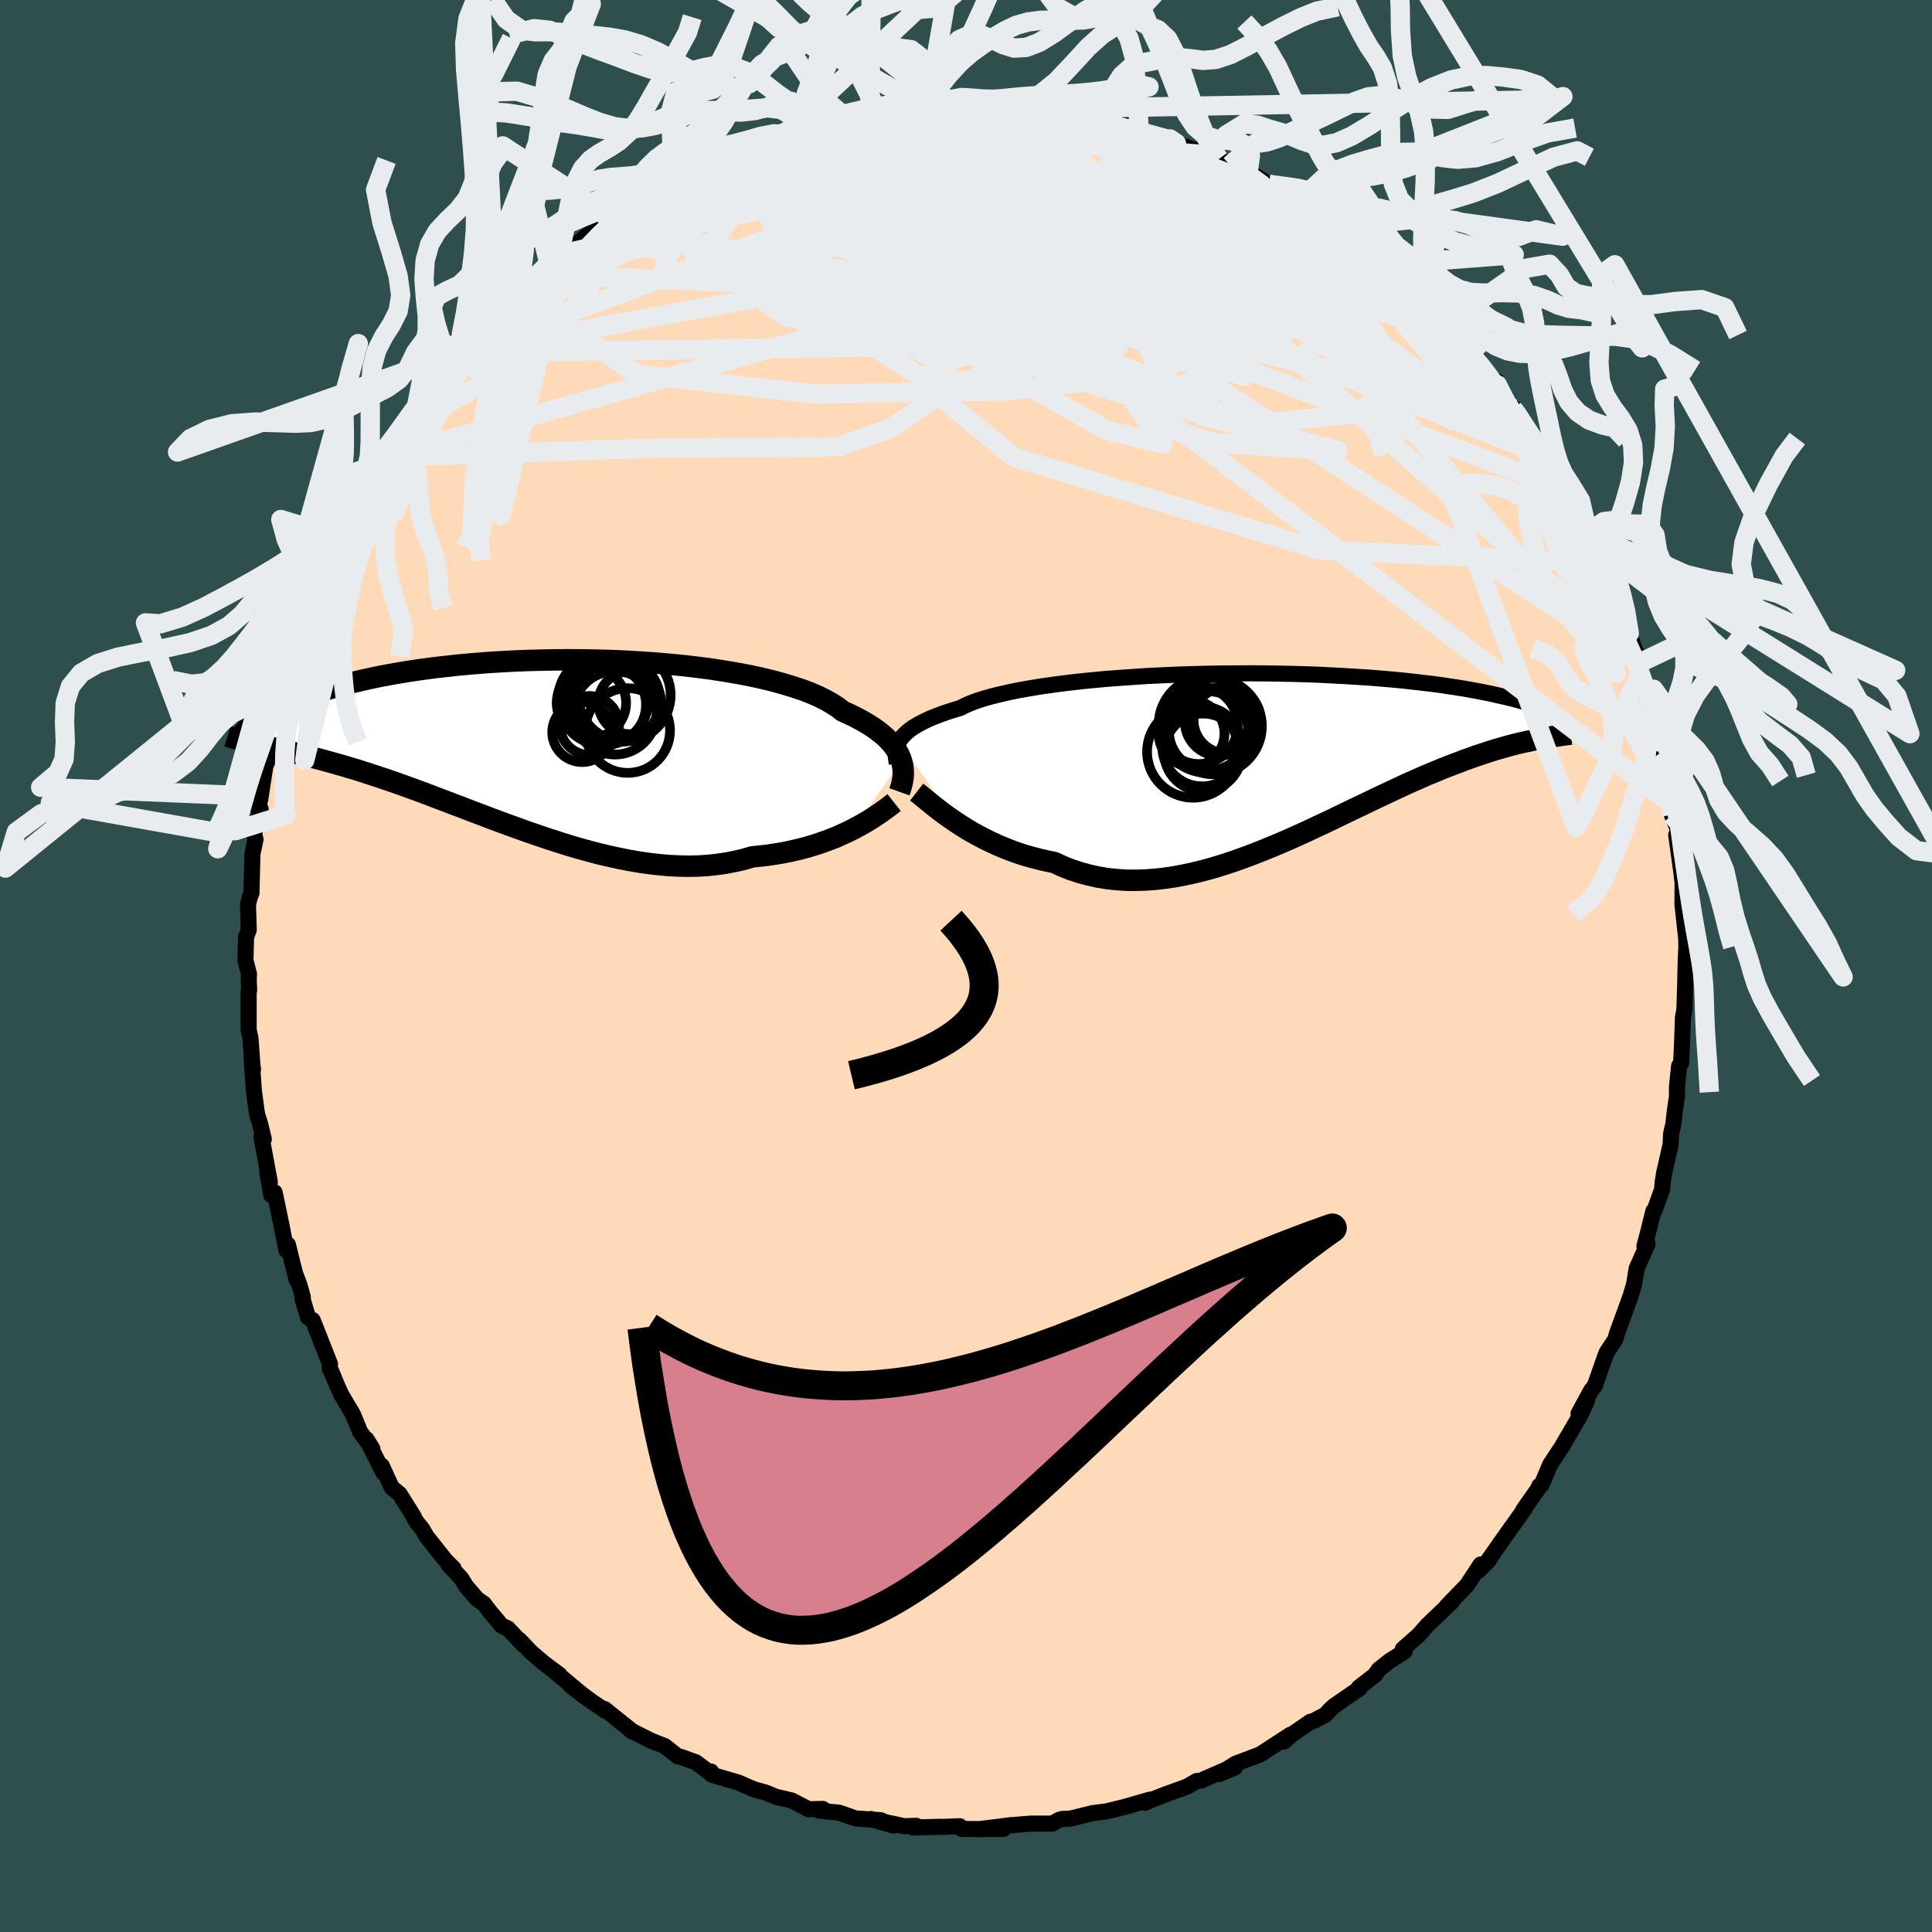 
  <svg viewBox="-100 -100 200 200" xmlns="http://www.w3.org/2000/svg" width="500" height="500" id="face-svg">
    <defs>
      <clipPath id="leftEyeClipPath">
        <polyline points="38.3,1.89 38.17,1.54 38.01,1.19 37.81,0.83 37.57,0.48 37.29,0.12 36.97,-0.23 36.62,-0.58 36.21,-0.93 35.77,-1.27 35.29,-1.61 34.76,-1.94 34.19,-2.27 33.58,-2.6 32.92,-2.92 32.23,-3.23 31.72,-3.63 31.13,-4.01 30.46,-4.39 29.72,-4.76 28.9,-5.12 28,-5.46 27.03,-5.78 26,-6.09 24.9,-6.39 23.74,-6.67 22.53,-6.93 21.26,-7.17 19.95,-7.39 18.6,-7.6 17.21,-7.78 15.79,-7.95 14.34,-8.09 12.87,-8.22 11.38,-8.32 9.88,-8.41 8.37,-8.48 6.86,-8.52 5.35,-8.55 3.84,-8.56 2.35,-8.55 0.87,-8.52 -0.59,-8.48 -2.03,-8.42 -3.45,-8.34 -4.83,-8.25 -6.19,-8.14 -7.51,-8.02 -8.79,-7.88 -10.04,-7.74 -11.25,-7.58 -12.41,-7.41 -13.53,-7.23 -14.61,-7.04 -15.65,-6.85 -16.64,-6.64 -17.58,-6.43 -18.48,-6.22 -19.34,-6 -20.15,-5.78 -20.92,-5.56 -21.65,-5.33 -22.34,-5.11 -23,-4.88 -23.62,-4.66 -24.21,-4.44 -24.77,-4.22 -25.29,-4.01 -25.78,-3.79 -26.23,-3.58 -26.66,-3.36 -27.06,-3.15 -27.42,-2.95 -27.76,-2.74 -28.07,-2.55 -28.36,-2.35 -28.62,-2.16 -28.85,-1.97 -29.07,-1.79 -29.26,-1.62 -28.17,0.22 -27.79,0.31 -27.39,0.4 -26.99,0.49 -26.57,0.59 -26.15,0.69 -25.71,0.79 -25.26,0.89 -24.79,1 -24.32,1.12 -23.83,1.24 -23.32,1.36 -22.81,1.5 -22.28,1.64 -21.73,1.79 -21.18,1.94 -20.6,2.1 -20.01,2.27 -19.4,2.44 -18.78,2.63 -18.13,2.82 -17.47,3.03 -16.79,3.25 -16.09,3.48 -15.37,3.72 -14.63,3.97 -13.88,4.23 -13.1,4.51 -12.3,4.8 -11.48,5.1 -10.65,5.41 -9.79,5.74 -8.92,6.07 -8.03,6.41 -7.12,6.75 -6.2,7.11 -5.26,7.46 -4.3,7.83 -3.33,8.19 -2.35,8.55 -1.35,8.91 -0.35,9.27 0.67,9.62 1.7,9.97 2.73,10.3 3.77,10.63 4.82,10.94 5.87,11.23 6.92,11.51 7.98,11.76 9.03,11.99 10.08,12.2 11.13,12.38 12.17,12.53 13.21,12.65 14.23,12.74 15.25,12.79 16.26,12.81 17.25,12.79 18.23,12.73 19.2,12.63 20.14,12.49 21.07,12.31 21.98,12.1 22.86,11.84 23.67,11.76 24.47,11.67 25.25,11.55 26.02,11.42 26.77,11.27 27.51,11.1 28.24,10.92 28.94,10.72 29.63,10.5 30.3,10.27 30.95,10.03 31.58,9.78 32.18,9.51 32.77,9.24 33.33,8.96" />
      </clipPath>
      <clipPath id="rightEyeClipPath">
        <polyline points="-38.37,-1.52 -38.21,-1.76 -38.03,-2 -37.8,-2.24 -37.55,-2.48 -37.25,-2.72 -36.92,-2.96 -36.54,-3.19 -36.13,-3.42 -35.67,-3.65 -35.18,-3.88 -34.64,-4.1 -34.06,-4.32 -33.44,-4.54 -32.78,-4.75 -32.08,-4.96 -31.58,-5.21 -30.99,-5.47 -30.33,-5.72 -29.58,-5.96 -28.76,-6.19 -27.86,-6.41 -26.9,-6.63 -25.86,-6.84 -24.76,-7.03 -23.61,-7.22 -22.39,-7.39 -21.12,-7.56 -19.81,-7.71 -18.45,-7.85 -17.06,-7.98 -15.63,-8.09 -14.17,-8.19 -12.7,-8.29 -11.2,-8.36 -9.69,-8.43 -8.17,-8.48 -6.65,-8.52 -5.14,-8.55 -3.62,-8.56 -2.12,-8.57 -0.63,-8.56 0.84,-8.54 2.29,-8.51 3.71,-8.47 5.11,-8.42 6.47,-8.35 7.8,-8.28 9.1,-8.2 10.36,-8.12 11.57,-8.02 12.74,-7.92 13.88,-7.81 14.96,-7.69 16,-7.57 17,-7.45 17.95,-7.32 18.86,-7.18 19.72,-7.05 20.54,-6.91 21.31,-6.77 22.05,-6.63 22.74,-6.49 23.4,-6.34 24.02,-6.2 24.61,-6.07 25.17,-5.93 25.69,-5.79 26.18,-5.65 26.64,-5.52 27.06,-5.38 27.46,-5.25 27.82,-5.12 28.16,-4.99 28.46,-4.87 28.74,-4.74 29,-4.62 29.23,-4.5 29.44,-4.39 29.62,-4.28 27.84,-1.76 27.45,-1.68 27.05,-1.6 26.64,-1.51 26.21,-1.42 25.78,-1.32 25.33,-1.21 24.87,-1.09 24.4,-0.96 23.92,-0.82 23.42,-0.68 22.91,-0.52 22.39,-0.35 21.85,-0.17 21.3,0.01 20.73,0.22 20.15,0.42 19.56,0.65 18.95,0.88 18.32,1.12 17.67,1.38 17.01,1.66 16.32,1.94 15.62,2.25 14.91,2.56 14.17,2.89 13.42,3.24 12.65,3.6 11.86,3.97 11.05,4.35 10.23,4.75 9.39,5.15 8.53,5.56 7.66,5.98 6.77,6.41 5.87,6.84 4.95,7.27 4.02,7.71 3.08,8.14 2.12,8.57 1.15,8.99 0.18,9.4 -0.81,9.8 -1.8,10.19 -2.8,10.56 -3.81,10.92 -4.82,11.25 -5.83,11.56 -6.85,11.84 -7.87,12.09 -8.88,12.31 -9.9,12.5 -10.91,12.65 -11.92,12.76 -12.92,12.83 -13.91,12.86 -14.9,12.85 -15.88,12.78 -16.84,12.68 -17.79,12.52 -18.73,12.31 -19.66,12.06 -20.56,11.76 -21.45,11.41 -22.32,11.01 -23.11,10.85 -23.88,10.67 -24.64,10.47 -25.39,10.26 -26.12,10.02 -26.84,9.76 -27.54,9.48 -28.23,9.19 -28.9,8.88 -29.55,8.56 -30.18,8.23 -30.8,7.89 -31.39,7.54 -31.96,7.18 -32.51,6.82" />
      </clipPath>
      <filter id="fuzzy">
        <feTurbulence id="turbulence" baseFrequency="0.05" numOctaves="3" type="noise" result="noise" />
        <feDisplacementMap in="SourceGraphic" in2="noise" scale="2" />
      </filter>
      <linearGradient id="rainbowGradient" x1="0%" y1="0%" x2="100%" y2="0%">
        <stop offset="0%" style="stop-color: rgb(145, 85, 61); stop-opacity: 1" />
        <stop offset="50%" style="stop-color: rgb(165, 42, 42); stop-opacity: 1" />
        <stop offset="100%" style="stop-color: rgb(0, 191, 255); stop-opacity: 1" />
      </linearGradient>
    </defs>
    <rect x="-100" y="-100" width="100%" height="100%" fill="rgb(47, 79, 79)" />
    <polyline id="faceContour" points="74.47,0.93 74.46,1.55 74.48,0.9 74.37,4.5 74.22,5.32 74.12,8.2 74.03,10.03 73.82,10.35 73.6,12.5 73.6,13.09 73.6,13.48 73.37,15.07 73.23,16.34 72.99,17.39 72.94,18.49 72.27,21.43 72.11,22.44 72.06,23.13 71.25,25.37 71.16,25.36 70.48,28.07 70.23,29 70.56,28.76 69.42,31.33 69.17,32.91 68.8,34.16 68.54,34.88 67.37,38.09 67.22,38.65 66.33,39.99 66.14,40.48 65.1,43.44 64.71,43.94 63.41,46.33 64.28,45.02 63.64,46.38 63.54,46.59 62.44,48.47 61.68,49.78 60.47,51.61 59.58,53.72 59.36,53.8 59.18,54.19 57.7,56.29 57.84,56.17 57.31,56.93 56.05,58.69 53.85,61.82 54.16,61.46 53.06,62.6 53.27,61.96 51.87,64.09 49.76,66.27 50.28,65.84 49.61,66.47 47.77,68.23 46.83,69.29 45.22,70.71 45.4,70.96 43.87,71.93 42.74,72.82 42.32,73.41 40.66,74.7 40.75,74.78 39.29,75.78 38.08,76.62 37.67,77 37.2,77.51 35.94,78.18 35.66,78.23 33.75,79.55 32.92,80.28 33.6,79.57 30.45,81.62 27.9,82.58 26.23,83.64 27.81,82.99 27.49,82.94 24.53,84.23 24.4,84.32 23.89,84.37 22.88,84.95 20.58,85.78 19.47,86.22 18.53,86.62 19.07,86.29 16.36,87.07 14.55,87.51 13.1,87.7 10.77,88.27 10.12,88.29 9.93,88.3 9.62,88.4 8.93,88.78 6.7,88.78 4.5,88.96 4.76,88.93 1.6,89.32 3.89,89.33 1.45,89.35 -0.44,89.33 -0.65,89.05 -2.57,89.13 -2.55,89.11 -5.5,89.18 -5.15,89.01 -6.37,89.05 -9.86,88.31 -7.52,88.98 -8.82,88.43 -11.44,88.24 -13.13,87.65 -15.19,87.44 -14.82,87.26 -16.29,87.29 -17.67,86.58 -18.02,86.39 -19.66,86.01 -20.79,85.55 -21.89,85.25 -22.33,85.07 -23.53,84.54 -26.33,83.72 -26.39,83.39 -26.55,83.49 -27.97,82.43 -29.5,81.88 -29.83,81.82 -31.19,80.75 -32.53,80.23 -34.76,79.11 -34.47,79.28 -37.41,76.92 -37.4,77.07 -37.73,76.82 -38.81,76.1 -40.94,74.5 -39.58,75.54 -42.95,72.73 -42.07,73.38 -43.71,72.16 -45.05,71.01 -46.24,69.75 -45.81,70.29 -47.44,68.56 -48.06,68.3 -49.24,66.89 -49.91,66.02 -50.62,65.52 -51.77,64.18 -52.25,63.39 -53.58,61.96 -53.05,62.35 -53.86,61.55 -55.83,59.07 -56.29,58.28 -56.95,57.46 -57.18,56.98 -58.64,54.65 -59.44,54 -60.48,51.74 -60.29,52.48 -62.06,48.99 -61.45,49.98 -62.72,48.23 -63.45,46.44 -64.64,44.43 -65.07,43.51 -65.7,41.97 -65.85,41.69 -65.88,41.24 -65.83,41.22 -67.63,36.66 -68.11,36.38 -68.67,34.52 -68.65,34.27 -69.03,32.94 -69.43,31.89 -69.29,32.5 -70.2,28.84 -70.36,29.41 -70.9,26.64 -71.57,23.44 -71.93,23.71 -72.33,21.32 -72.07,22.36 -72.93,17.71 -72.69,17.92 -73.07,16.36 -73.37,15.4 -73.44,14.98 -73.72,12.92 -73.96,9.44 -73.81,10.7 -73.83,10.78 -74.07,7.48 -74.26,6.63 -74.26,2.64 -74.21,2.52 -74.25,1.42 -74.23,0.81 -74.59,-0.59 -74.53,-3 -74.25,-3.73 -74.33,-6.35 -74.14,-7.12 -73.97,-7.54 -73.87,-11.58 -73.55,-13.11 -73.7,-13.63 -73.56,-14.21 -73.02,-16.25 -73.29,-16.34 -73.07,-17.2 -72.51,-20.82 -72.14,-21.44 -71.9,-22.38 -71.22,-25.64 -71.14,-25.79 -70.98,-26.17 -71.2,-26.48 -70.42,-29.45 -70.44,-29.39 -70.12,-29.85 -68.32,-34.83 -68.61,-34.42 -68.27,-35.38 -67.54,-36.94 -66.47,-39.83 -66.49,-39.43 -66.26,-40.1 -66.49,-40.08 -65.26,-42.54 -64.77,-44.34 -64.3,-45.02 -62.79,-47.88 -62.4,-49.02 -61.82,-49.27 -61.55,-50.32 -60.77,-51.84 -61.07,-51.13 -60.06,-52.68 -59.85,-52.91 -57.67,-55.9 -56.67,-58.04 -56.69,-57.86 -56.94,-57.64 -53.94,-61.6 -53.86,-61.83 -52.41,-63.36 -52.5,-63.49 -52.29,-63.59 -50.97,-64.87 -50.95,-65.12 -48.63,-67.61 -47.54,-68.41 -47.49,-68.63 -46.97,-69.38 -44.5,-71.62 -43.69,-72.21 -43.53,-72.37 -41.61,-73.77 -41.52,-74.15 -41.73,-73.86 -40.63,-74.51 -37.66,-76.86 -37.55,-77.17 -37.63,-76.75 -35.1,-78.76 -34.68,-78.68 -34.58,-78.89 -33.86,-79.45 -31.49,-80.85 -30.11,-81.57 -29.83,-81.68 -28.24,-82.4 -27.27,-83.12 -26.49,-83.46 -24.72,-84.21 -24.35,-84.39 -23.07,-84.91 -21.39,-85.52 -19.39,-86.32 -18.85,-86.08 -17.56,-86.69 -16.34,-86.95 -16.73,-86.96 -14.83,-87.29 -12.52,-87.89 -12.95,-87.99 -12.15,-87.82 -10.2,-88.4 -9.96,-88.19 -8.11,-88.43 -6.34,-89.07 -4.28,-89.14 -4.18,-88.87 -4.88,-89.09 -2.55,-89.32 -1.24,-89.36 -0.57,-89.1 0.64,-89.27 2.17,-89.21 3.92,-89.23 4.03,-89.09 4.83,-89.04 5.46,-88.95 7.32,-88.88 10.23,-88.51 10.65,-88.24 12.35,-87.81 12.5,-87.97 15.37,-87.19 15.12,-87.38 16.01,-87.06 16.82,-87.01 17.96,-86.29 20,-85.97 21.46,-85.46 21.12,-85.62 21.78,-85.16 24.99,-83.97 24.75,-83.92 26.19,-83.55 27.32,-82.89 29.74,-81.52 29.22,-82.25 31.35,-80.93 30.83,-81.22 33.64,-79.51 34.61,-79.26 34.96,-78.74 35.62,-78.2 35.48,-78.2 37.14,-77.07 39.48,-75.78 38.48,-76.52 41.05,-74.6 41.73,-73.79 41.97,-73.82 43.69,-72.17 44.68,-71.44 45.1,-70.59 47.09,-69.21 47.31,-68.9 48.89,-67.26 49.9,-66.52 50.45,-65.45 49.29,-66.67 52.2,-63.85 53.09,-62.77 53.48,-62.09 55.21,-59.67 54.92,-60.56 55.01,-60.16 56.62,-57.7 56.79,-57.71 58.15,-55.24 57.7,-56.1 59.14,-54.07 59.87,-52.85 61.48,-50.25 60.62,-52.1 61.94,-49.35 62.24,-48.84 64.39,-44.82 63.87,-45.4 64.76,-43.95 64.57,-44.34 65.73,-41.71 65.84,-41.89 66.46,-39.61 67.41,-37.76 67.65,-36.98 68.66,-34.43 69.22,-32.75 69.76,-31.39 69.41,-32.49 69.92,-30.29 70.61,-28.59 70.33,-29.03 70.5,-28.49 71.88,-23.66 71.67,-23.87 72.04,-22.18 72.02,-22.91 72.81,-17.92 72.66,-19.06 73.21,-16.63 73.08,-15.63 73.7,-14.12 73.8,-11.96 73.52,-13.58 74.03,-9.88 74.21,-8.38 74.18,-8.46 74.17,-6.33 74.56,-2.8 74.57,-1.89 74.51,-0.75 74.47,0.93 74.46,1.55" fill="rgb(255, 218, 185)" stroke="black" stroke-width="1.667" stroke-linejoin="round" filter="url(#fuzzy)" />
    <g transform="translate(31.44 -21.73)">
      <polyline id="rightCountour" points="-38.37,-1.52 -38.21,-1.76 -38.03,-2 -37.8,-2.24 -37.55,-2.48 -37.25,-2.72 -36.92,-2.96 -36.54,-3.19 -36.13,-3.42 -35.67,-3.65 -35.18,-3.88 -34.64,-4.1 -34.06,-4.32 -33.44,-4.54 -32.78,-4.75 -32.08,-4.96 -31.58,-5.21 -30.99,-5.47 -30.33,-5.72 -29.58,-5.96 -28.76,-6.19 -27.86,-6.41 -26.9,-6.63 -25.86,-6.84 -24.76,-7.03 -23.61,-7.22 -22.39,-7.39 -21.12,-7.56 -19.81,-7.71 -18.45,-7.85 -17.06,-7.98 -15.63,-8.09 -14.17,-8.19 -12.7,-8.29 -11.2,-8.36 -9.69,-8.43 -8.17,-8.48 -6.65,-8.52 -5.14,-8.55 -3.62,-8.56 -2.12,-8.57 -0.63,-8.56 0.84,-8.54 2.29,-8.51 3.71,-8.47 5.11,-8.42 6.47,-8.35 7.8,-8.28 9.1,-8.2 10.36,-8.12 11.57,-8.02 12.74,-7.92 13.88,-7.81 14.96,-7.69 16,-7.57 17,-7.45 17.95,-7.32 18.86,-7.18 19.72,-7.05 20.54,-6.91 21.31,-6.77 22.05,-6.63 22.74,-6.49 23.4,-6.34 24.02,-6.2 24.61,-6.07 25.17,-5.93 25.69,-5.79 26.18,-5.65 26.64,-5.52 27.06,-5.38 27.46,-5.25 27.82,-5.12 28.16,-4.99 28.46,-4.87 28.74,-4.74 29,-4.62 29.23,-4.5 29.44,-4.39 29.62,-4.28 27.84,-1.76 27.45,-1.68 27.05,-1.6 26.64,-1.51 26.21,-1.42 25.78,-1.32 25.33,-1.21 24.87,-1.09 24.4,-0.96 23.92,-0.82 23.42,-0.68 22.91,-0.52 22.39,-0.35 21.85,-0.17 21.3,0.01 20.73,0.22 20.15,0.42 19.56,0.65 18.95,0.88 18.32,1.12 17.67,1.38 17.01,1.66 16.32,1.94 15.62,2.25 14.91,2.56 14.17,2.89 13.42,3.24 12.65,3.6 11.86,3.97 11.05,4.35 10.23,4.75 9.39,5.15 8.53,5.56 7.66,5.98 6.77,6.41 5.87,6.84 4.95,7.27 4.02,7.71 3.08,8.14 2.12,8.57 1.15,8.99 0.18,9.4 -0.81,9.8 -1.8,10.19 -2.8,10.56 -3.81,10.92 -4.82,11.25 -5.83,11.56 -6.85,11.84 -7.87,12.09 -8.88,12.31 -9.9,12.5 -10.91,12.65 -11.92,12.76 -12.92,12.83 -13.91,12.86 -14.9,12.85 -15.88,12.78 -16.84,12.68 -17.79,12.52 -18.73,12.31 -19.66,12.06 -20.56,11.76 -21.45,11.41 -22.32,11.01 -23.11,10.85 -23.88,10.67 -24.64,10.47 -25.39,10.26 -26.12,10.02 -26.84,9.76 -27.54,9.48 -28.23,9.19 -28.9,8.88 -29.55,8.56 -30.18,8.23 -30.8,7.89 -31.39,7.54 -31.96,7.18 -32.51,6.82" fill="white" stroke="white" stroke-width="0" stroke-linejoin="round" filter="url(#fuzzy)" />
    </g>
    <g transform="translate(-44.98 -23.14)">
      <polyline id="leftCountour" points="38.3,1.89 38.17,1.54 38.01,1.19 37.81,0.83 37.57,0.48 37.29,0.12 36.97,-0.23 36.62,-0.58 36.21,-0.93 35.77,-1.27 35.29,-1.61 34.76,-1.94 34.19,-2.27 33.58,-2.6 32.92,-2.92 32.23,-3.23 31.72,-3.63 31.13,-4.01 30.46,-4.39 29.72,-4.76 28.9,-5.12 28,-5.46 27.03,-5.78 26,-6.09 24.9,-6.39 23.74,-6.67 22.53,-6.93 21.26,-7.17 19.95,-7.39 18.6,-7.6 17.21,-7.78 15.79,-7.95 14.34,-8.09 12.87,-8.22 11.38,-8.32 9.88,-8.41 8.37,-8.48 6.86,-8.52 5.35,-8.55 3.84,-8.56 2.35,-8.55 0.87,-8.52 -0.59,-8.48 -2.03,-8.42 -3.45,-8.34 -4.83,-8.25 -6.19,-8.14 -7.51,-8.02 -8.79,-7.88 -10.04,-7.74 -11.25,-7.58 -12.41,-7.41 -13.53,-7.23 -14.61,-7.04 -15.65,-6.85 -16.64,-6.64 -17.58,-6.43 -18.48,-6.22 -19.34,-6 -20.15,-5.78 -20.92,-5.56 -21.65,-5.33 -22.34,-5.11 -23,-4.88 -23.62,-4.66 -24.21,-4.44 -24.77,-4.22 -25.29,-4.01 -25.78,-3.79 -26.23,-3.58 -26.66,-3.36 -27.06,-3.15 -27.42,-2.95 -27.76,-2.74 -28.07,-2.55 -28.36,-2.35 -28.62,-2.16 -28.85,-1.97 -29.07,-1.79 -29.26,-1.62 -28.17,0.22 -27.79,0.31 -27.39,0.4 -26.99,0.49 -26.57,0.59 -26.15,0.69 -25.71,0.79 -25.26,0.89 -24.79,1 -24.32,1.12 -23.83,1.24 -23.32,1.36 -22.81,1.5 -22.28,1.64 -21.73,1.79 -21.18,1.94 -20.6,2.1 -20.01,2.27 -19.4,2.44 -18.78,2.63 -18.13,2.82 -17.47,3.03 -16.79,3.25 -16.09,3.48 -15.37,3.72 -14.63,3.97 -13.88,4.23 -13.1,4.51 -12.3,4.8 -11.48,5.1 -10.65,5.41 -9.79,5.74 -8.92,6.07 -8.03,6.41 -7.12,6.75 -6.2,7.11 -5.26,7.46 -4.3,7.83 -3.33,8.19 -2.35,8.55 -1.35,8.91 -0.35,9.27 0.67,9.62 1.7,9.97 2.73,10.3 3.77,10.63 4.82,10.94 5.87,11.23 6.92,11.51 7.98,11.76 9.03,11.99 10.08,12.2 11.13,12.38 12.17,12.53 13.21,12.65 14.23,12.74 15.25,12.79 16.26,12.81 17.25,12.79 18.23,12.73 19.2,12.63 20.14,12.49 21.07,12.31 21.98,12.1 22.86,11.84 23.67,11.76 24.47,11.67 25.25,11.55 26.02,11.42 26.77,11.27 27.51,11.1 28.24,10.92 28.94,10.72 29.63,10.5 30.3,10.27 30.95,10.03 31.58,9.78 32.18,9.51 32.77,9.24 33.33,8.96" fill="white" stroke="white" stroke-width="0" stroke-linejoin="round" filter="url(#fuzzy)" />
    </g>
    <g transform="translate(31.44 -21.73)">
      <polyline id="rightUpper" points="-38.6,0.74 -38.64,0.54 -38.67,0.32 -38.7,0.1 -38.71,-0.12 -38.71,-0.35 -38.69,-0.58 -38.65,-0.81 -38.58,-1.05 -38.49,-1.29 -38.37,-1.52 -38.21,-1.76 -38.03,-2 -37.8,-2.24 -37.55,-2.48 -37.25,-2.72 -36.92,-2.96 -36.54,-3.19 -36.13,-3.42 -35.67,-3.65 -35.18,-3.88 -34.64,-4.1 -34.06,-4.32 -33.44,-4.54 -32.78,-4.75 -32.08,-4.96 -31.58,-5.21 -30.99,-5.47 -30.33,-5.72 -29.58,-5.96 -28.76,-6.19 -27.86,-6.41 -26.9,-6.63 -25.86,-6.84 -24.76,-7.03 -23.61,-7.22 -22.39,-7.39 -21.12,-7.56 -19.81,-7.71 -18.45,-7.85 -17.06,-7.98 -15.63,-8.09 -14.17,-8.19 -12.7,-8.29 -11.2,-8.36 -9.69,-8.43 -8.17,-8.48 -6.65,-8.52 -5.14,-8.55 -3.62,-8.56 -2.12,-8.57 -0.63,-8.56 0.84,-8.54 2.29,-8.51 3.71,-8.47 5.11,-8.42 6.47,-8.35 7.8,-8.28 9.1,-8.2 10.36,-8.12 11.57,-8.02 12.74,-7.92 13.88,-7.81 14.96,-7.69 16,-7.57 17,-7.45 17.95,-7.32 18.86,-7.18 19.72,-7.05 20.54,-6.91 21.31,-6.77 22.05,-6.63 22.74,-6.49 23.4,-6.34 24.02,-6.2 24.61,-6.07 25.17,-5.93 25.69,-5.79 26.18,-5.65 26.64,-5.52 27.06,-5.38 27.46,-5.25 27.82,-5.12 28.16,-4.99 28.46,-4.87 28.74,-4.74 29,-4.62 29.23,-4.5 29.44,-4.39 29.62,-4.28 29.78,-4.17 29.92,-4.07 30.04,-3.97 30.15,-3.87 30.23,-3.78 30.3,-3.69 30.35,-3.61 30.39,-3.53 30.41,-3.46 30.42,-3.38" fill="none" stroke="black" stroke-width="1.667" stroke-linejoin="round" filter="url(#fuzzy)" />
      <polyline id="rightLower" points="-36.55,3.73 -36.28,3.94 -35.97,4.19 -35.64,4.46 -35.27,4.76 -34.88,5.08 -34.46,5.41 -34.01,5.76 -33.53,6.11 -33.03,6.46 -32.51,6.82 -31.96,7.18 -31.39,7.54 -30.8,7.89 -30.18,8.23 -29.55,8.56 -28.9,8.88 -28.23,9.19 -27.54,9.48 -26.84,9.76 -26.12,10.02 -25.39,10.26 -24.64,10.47 -23.88,10.67 -23.11,10.85 -22.32,11.01 -21.45,11.41 -20.56,11.76 -19.66,12.06 -18.73,12.31 -17.79,12.52 -16.84,12.68 -15.88,12.78 -14.9,12.85 -13.91,12.86 -12.92,12.83 -11.92,12.76 -10.91,12.65 -9.9,12.5 -8.88,12.31 -7.87,12.09 -6.85,11.84 -5.83,11.56 -4.82,11.25 -3.81,10.92 -2.8,10.56 -1.8,10.19 -0.81,9.8 0.18,9.4 1.15,8.99 2.12,8.57 3.08,8.14 4.02,7.71 4.95,7.27 5.87,6.84 6.77,6.41 7.66,5.98 8.53,5.56 9.39,5.15 10.23,4.75 11.05,4.35 11.86,3.97 12.65,3.6 13.42,3.24 14.17,2.89 14.91,2.56 15.62,2.25 16.32,1.94 17.01,1.66 17.67,1.38 18.32,1.12 18.95,0.88 19.56,0.65 20.15,0.42 20.73,0.22 21.3,0.01 21.85,-0.17 22.39,-0.35 22.91,-0.52 23.42,-0.68 23.92,-0.82 24.4,-0.96 24.87,-1.09 25.33,-1.21 25.78,-1.32 26.21,-1.42 26.64,-1.51 27.05,-1.6 27.45,-1.68 27.84,-1.76 28.22,-1.83 28.58,-1.89 28.94,-1.95 29.29,-2.01 29.62,-2.06 29.95,-2.11 30.27,-2.16 30.57,-2.2 30.87,-2.24 31.16,-2.28" fill="none" stroke="black" stroke-width="2.222" stroke-linejoin="round" filter="url(#fuzzy)" />
      <circle r="4.988" cx="-6.501" cy="-3.268" stroke="black" fill="none" stroke-width="1.0" filter="url(#fuzzy)" clip-path="url(#rightEyeClipPath)" /><circle r="4.978" cx="-5.791" cy="-3.093" stroke="black" fill="none" stroke-width="1.0" filter="url(#fuzzy)" clip-path="url(#rightEyeClipPath)" /><circle r="3.52" cx="-5.261" cy="-3.558" stroke="black" fill="none" stroke-width="1.0" filter="url(#fuzzy)" clip-path="url(#rightEyeClipPath)" /><circle r="4.012" cx="-7.321" cy="-3.188" stroke="black" fill="none" stroke-width="1.0" filter="url(#fuzzy)" clip-path="url(#rightEyeClipPath)" /><circle r="4.1" cx="-6.336" cy="-2.608" stroke="black" fill="none" stroke-width="1.0" filter="url(#fuzzy)" clip-path="url(#rightEyeClipPath)" /><circle r="4.128" cx="-7.001" cy="-0.998" stroke="black" fill="none" stroke-width="1.0" filter="url(#fuzzy)" clip-path="url(#rightEyeClipPath)" /><circle r="3.408" cx="-8.091" cy="-2.338" stroke="black" fill="none" stroke-width="1.0" filter="url(#fuzzy)" clip-path="url(#rightEyeClipPath)" /><circle r="3.466" cx="-4.416" cy="-3.733" stroke="black" fill="none" stroke-width="1.0" filter="url(#fuzzy)" clip-path="url(#rightEyeClipPath)" /><circle r="4.754" cx="-7.941" cy="-0.443" stroke="black" fill="none" stroke-width="1.0" filter="url(#fuzzy)" clip-path="url(#rightEyeClipPath)" /><circle r="4.02" cx="-6.906" cy="-0.383" stroke="black" fill="none" stroke-width="1.0" filter="url(#fuzzy)" clip-path="url(#rightEyeClipPath)" />
      </g>
    <g transform="translate(-44.98 -23.14)">
      <polyline id="leftUpper" points="38.09,5.11 38.19,4.83 38.28,4.53 38.36,4.23 38.42,3.91 38.47,3.59 38.49,3.26 38.48,2.93 38.45,2.58 38.39,2.24 38.3,1.89 38.17,1.54 38.01,1.19 37.81,0.83 37.57,0.48 37.29,0.12 36.97,-0.23 36.62,-0.58 36.21,-0.93 35.77,-1.27 35.29,-1.61 34.76,-1.94 34.19,-2.27 33.58,-2.6 32.92,-2.92 32.23,-3.23 31.72,-3.63 31.13,-4.01 30.46,-4.39 29.72,-4.76 28.9,-5.12 28,-5.46 27.03,-5.78 26,-6.09 24.9,-6.39 23.74,-6.67 22.53,-6.93 21.26,-7.17 19.95,-7.39 18.6,-7.6 17.21,-7.78 15.79,-7.95 14.34,-8.09 12.87,-8.22 11.38,-8.32 9.88,-8.41 8.37,-8.48 6.86,-8.52 5.35,-8.55 3.84,-8.56 2.35,-8.55 0.87,-8.52 -0.59,-8.48 -2.03,-8.42 -3.45,-8.34 -4.83,-8.25 -6.19,-8.14 -7.51,-8.02 -8.79,-7.88 -10.04,-7.74 -11.25,-7.58 -12.41,-7.41 -13.53,-7.23 -14.61,-7.04 -15.65,-6.85 -16.64,-6.64 -17.58,-6.43 -18.48,-6.22 -19.34,-6 -20.15,-5.78 -20.92,-5.56 -21.65,-5.33 -22.34,-5.11 -23,-4.88 -23.62,-4.66 -24.21,-4.44 -24.77,-4.22 -25.29,-4.01 -25.78,-3.79 -26.23,-3.58 -26.66,-3.36 -27.06,-3.15 -27.42,-2.95 -27.76,-2.74 -28.07,-2.55 -28.36,-2.35 -28.62,-2.16 -28.85,-1.97 -29.07,-1.79 -29.26,-1.62 -29.43,-1.45 -29.58,-1.28 -29.71,-1.12 -29.82,-0.97 -29.92,-0.83 -29.99,-0.69 -30.06,-0.55 -30.11,-0.42 -30.14,-0.3 -30.16,-0.19" fill="none" stroke="black" stroke-width="2.222" stroke-linejoin="round" filter="url(#fuzzy)" />
      <polyline id="leftLower" points="37.54,6.22 37.25,6.45 36.92,6.7 36.57,6.96 36.19,7.23 35.78,7.51 35.34,7.8 34.88,8.09 34.39,8.38 33.87,8.67 33.33,8.96 32.77,9.24 32.18,9.51 31.58,9.78 30.95,10.03 30.3,10.27 29.63,10.5 28.94,10.72 28.24,10.92 27.51,11.1 26.77,11.27 26.02,11.42 25.25,11.55 24.47,11.67 23.67,11.76 22.86,11.84 21.98,12.1 21.07,12.31 20.14,12.49 19.2,12.63 18.23,12.73 17.25,12.79 16.26,12.81 15.25,12.79 14.23,12.74 13.21,12.65 12.17,12.53 11.13,12.38 10.08,12.2 9.03,11.99 7.98,11.76 6.92,11.51 5.87,11.23 4.82,10.94 3.77,10.63 2.73,10.3 1.7,9.97 0.67,9.62 -0.35,9.27 -1.35,8.91 -2.35,8.55 -3.33,8.19 -4.3,7.83 -5.26,7.46 -6.2,7.11 -7.12,6.75 -8.03,6.41 -8.92,6.07 -9.79,5.74 -10.65,5.41 -11.48,5.1 -12.3,4.8 -13.1,4.51 -13.88,4.23 -14.63,3.97 -15.37,3.72 -16.09,3.48 -16.79,3.25 -17.47,3.03 -18.13,2.82 -18.78,2.63 -19.4,2.44 -20.01,2.27 -20.6,2.1 -21.18,1.94 -21.73,1.79 -22.28,1.64 -22.81,1.5 -23.32,1.36 -23.83,1.24 -24.32,1.12 -24.79,1 -25.26,0.89 -25.71,0.79 -26.15,0.69 -26.57,0.59 -26.99,0.49 -27.39,0.4 -27.79,0.31 -28.17,0.22 -28.54,0.14 -28.9,0.05 -29.25,-0.04 -29.59,-0.12 -29.93,-0.21 -30.25,-0.3 -30.56,-0.38 -30.87,-0.47 -31.17,-0.56 -31.46,-0.65" fill="none" stroke="black" stroke-width="2.222" stroke-linejoin="round" filter="url(#fuzzy)" />
      <circle r="4.322" cx="8.992" cy="-4.37" stroke="black" fill="none" stroke-width="1.0" filter="url(#fuzzy)" clip-path="url(#leftEyeClipPath)" /><circle r="3.052" cx="6.007" cy="-1.76" stroke="black" fill="none" stroke-width="1.0" filter="url(#fuzzy)" clip-path="url(#leftEyeClipPath)" /><circle r="4.318" cx="8.632" cy="-3.065" stroke="black" fill="none" stroke-width="1.0" filter="url(#fuzzy)" clip-path="url(#leftEyeClipPath)" /><circle r="4.14" cx="7.717" cy="-3.915" stroke="black" fill="none" stroke-width="1.0" filter="url(#fuzzy)" clip-path="url(#leftEyeClipPath)" /><circle r="3.252" cx="10.177" cy="-4.11" stroke="black" fill="none" stroke-width="1.0" filter="url(#fuzzy)" clip-path="url(#leftEyeClipPath)" /><circle r="3.096" cx="5.242" cy="-1.065" stroke="black" fill="none" stroke-width="1.0" filter="url(#fuzzy)" clip-path="url(#leftEyeClipPath)" /><circle r="3.594" cx="6.202" cy="-4.1" stroke="black" fill="none" stroke-width="1.0" filter="url(#fuzzy)" clip-path="url(#leftEyeClipPath)" /><circle r="4.384" cx="9.957" cy="-1.235" stroke="black" fill="none" stroke-width="1.0" filter="url(#fuzzy)" clip-path="url(#leftEyeClipPath)" /><circle r="4.792" cx="9.612" cy="-4.91" stroke="black" fill="none" stroke-width="1.0" filter="url(#fuzzy)" clip-path="url(#leftEyeClipPath)" /><circle r="4.69" cx="7.427" cy="-4.41" stroke="black" fill="none" stroke-width="1.0" filter="url(#fuzzy)" clip-path="url(#leftEyeClipPath)" />
    </g>
    <g id="hairs">
      <polyline points="38.48,-76.52 32.16,-68.65 14.92,-72.5 5.73,-74.2 1.57,-73.73 0.02,-73.17 0.98,-73.31 4.45,-73.76 9.16,-73.95 12.89,-73.78 13.75,-73.69 11.4,-74.16 7.28,-75.27 3.66,-76.56 2.29,-77.43 3.5,-77.53 6.33,-77.03 9.42,-76.42 11.42,-76.18 10.66,-76.68 5.31,-78.31 -3.18,-81.3 -4.36,-85.03 15.37,-87.19" fill="none" stroke="rgb(233, 236, 239)" stroke-width="2" stroke-linejoin="round" filter="url(#fuzzy)" /><polyline points="65.73,-41.71 36.67,-43.05 4.98,-52.66 -4.08,-60.07 -1.05,-64.37 3.23,-67.69 5.21,-71.31 5.53,-75.13 5.34,-78.59 5.18,-81.38 5.19,-83.48 5.53,-84.94 6.35,-85.79 7.54,-86.06 8.77,-85.85 9.81,-85.26 11.02,-84.16 13.41,-82.15 17.69,-78.75 22.46,-74.09 24.14,-68.66 26.09,-59.8 69.76,-31.39" fill="none" stroke="rgb(233, 236, 239)" stroke-width="2" stroke-linejoin="round" filter="url(#fuzzy)" /><polyline points="-44.5,-71.62 -6.64,-70 -7.78,-72.82 -11.45,-75.01 -14.95,-75.38 -18.06,-75.38 -19.9,-76.15 -20.41,-77.69 -19.76,-79.43 -17.52,-80.98 -12.89,-82.12 -5.63,-82.62 3.59,-82.08 13.38,-80.56 20.67,-79.54 21.31,-81.77 24.99,-83.97" fill="none" stroke="rgb(233, 236, 239)" stroke-width="2" stroke-linejoin="round" filter="url(#fuzzy)" /><polyline points="3.92,-89.23 15.39,-80.09 24.95,-74.55 22.46,-76.46 14.18,-80.68 5.47,-84.07 -1.23,-85.76 -4.97,-85.9 -5.51,-84.74 -3.28,-82.5 0.63,-79.43 4.87,-75.99 8.3,-72.86 10.23,-70.8 10.29,-70.38 8.31,-71.72 4.75,-74.23 1.15,-76.63 0.08,-77.25 3.95,-74.83 12.67,-69.65 21.33,-64.69 19.87,-65.53 0.36,-76.05 -17.56,-86.69" fill="none" stroke="rgb(233, 236, 239)" stroke-width="2" stroke-linejoin="round" filter="url(#fuzzy)" /><polyline points="-34.68,-78.68 -14.31,-81.5 -3.06,-77.78 5.54,-73.29 15.21,-69.93 24.39,-67.56 30.38,-66.16 31.87,-66.04 29.79,-67.43 26.38,-70.06 23.69,-73.17 22.8,-75.62 24.39,-76.01 29.27,-73.17 37.6,-67.11 46.78,-59.99 50.46,-56.45 39.48,-62.71 -1.24,-89.36" fill="none" stroke="rgb(233, 236, 239)" stroke-width="2" stroke-linejoin="round" filter="url(#fuzzy)" /><polyline points="-17.56,-86.69 -27.44,-73.28 -11.96,-70 1.09,-70.17 6.46,-72.87 5.67,-76.39 0.94,-79 -5.25,-79.81 -10.04,-78.86 -11.01,-76.76 -7.07,-74.33 0.87,-72.27 10.27,-70.99 18.12,-70.49 22.18,-70.38 21.72,-70.18 17.43,-69.7 10.84,-69.27 4,-69.66 -0.77,-71.66 -1.6,-75.62 1.33,-81.06 6.58,-86.1 12.5,-87.97" fill="none" stroke="rgb(233, 236, 239)" stroke-width="2" stroke-linejoin="round" filter="url(#fuzzy)" /><polyline points="47.09,-69.21 30.55,-78.72 20.2,-80.99 10.95,-80.69 5.94,-79.38 4.87,-77.78 5.78,-76.15 7.85,-74.5 10.77,-72.94 13.32,-71.96 13.66,-72.04 11.31,-73.15 8.18,-74.68 7.01,-76.04 8.44,-77.43 10.28,-79.49 9.83,-81.65 3.15,-81.66 -31.49,-80.85" fill="none" stroke="rgb(233, 236, 239)" stroke-width="2" stroke-linejoin="round" filter="url(#fuzzy)" /><polyline points="-23.07,-84.91 4.72,-67.6 0.93,-68.57 1.99,-73.63 8.17,-77.3 15.24,-78.93 20.53,-79.22 22.96,-78.82 22.39,-78.11 19.36,-77.19 15.05,-75.89 10.99,-74.02 8.64,-71.64 9.03,-69.06 12.65,-66.73 19.29,-64.88 27.67,-63.57 34.91,-63.14 36.68,-64.63 28.76,-69.31 9.95,-76.6 -14.59,-82.02 -31.49,-80.85" fill="none" stroke="rgb(233, 236, 239)" stroke-width="2" stroke-linejoin="round" filter="url(#fuzzy)" /><polyline points="-34.58,-78.89 -13.27,-79.1 -3.09,-77.09 -7.12,-75.31 -11.08,-73.16 -6.8,-69.84 4.36,-65.62 15.66,-62 20.93,-60.43 18.7,-61.14 12.34,-63.49 6.58,-67.27 4.1,-72.97 5.47,-80.02 11.1,-85.11 24.99,-83.97" fill="none" stroke="rgb(233, 236, 239)" stroke-width="2" stroke-linejoin="round" filter="url(#fuzzy)" /><polyline points="41.97,-73.82 20.28,-78.92 12.61,-77.77 11.76,-75.81 17.92,-73.23 26.7,-70.81 33.99,-69.26 38.63,-68.23 41.5,-66.68 43.4,-63.91 43.73,-60.29 40.59,-57.2 32.11,-56.32 18.33,-58.57 2.22,-63.54 -11.14,-69.62 -16.87,-74.76 -12.14,-77.3 4.34,-75.97 32.21,-68.76 60.62,-52.1" fill="none" stroke="rgb(233, 236, 239)" stroke-width="2" stroke-linejoin="round" filter="url(#fuzzy)" /><polyline points="-14.83,-87.29 -7.35,-67.79 14.56,-55.45 20.4,-54.03 16.47,-59.69 10.34,-67.01 5.09,-72.32 2.35,-74.58 3.06,-74.74 6.01,-74.63 8.11,-75.74 7.07,-78.44 2.95,-81.74 -4.34,-83.84 -17.38,-83.46 -30.11,-81.57" fill="none" stroke="rgb(233, 236, 239)" stroke-width="2" stroke-linejoin="round" filter="url(#fuzzy)" /><polyline points="-9.96,-88.19 26.86,-71.76 28.19,-75.12 21.89,-80.37 16.91,-83.01 14.79,-82.92 14.7,-81.14 15.3,-78.66 15.42,-76.25 14.31,-74.61 11.86,-74.3 8.62,-75.5 5.42,-77.76 2.82,-80.22 1,-82.06 0.23,-82.94 1.15,-83.06 3.76,-82.86 5.35,-82.45 -0.31,-81.32 -18.85,-78.82 -41.61,-73.77" fill="none" stroke="rgb(233, 236, 239)" stroke-width="2" stroke-linejoin="round" filter="url(#fuzzy)" /><polyline points="44.68,-71.44 -6.4,-69.06 -14.1,-76.18 -16.29,-80.6 -18.65,-81.83 -20.06,-81.21 -19.53,-79.58 -16.77,-77.4 -11.78,-75.2 -4.72,-73.52 3.89,-72.6 13.08,-72.3 21.64,-72.14 28.45,-71.52 32.68,-70.12 33.76,-68.23 31.35,-66.84 25.67,-67.25 17.9,-70.13 10.04,-74.74 3.7,-79.25 -0.4,-82.47 -0.71,-85.47 -4.18,-88.87" fill="none" stroke="rgb(233, 236, 239)" stroke-width="2" stroke-linejoin="round" filter="url(#fuzzy)" /><polyline points="-37.63,-76.75 -15.58,-80.63 -11.98,-81.73 -9.32,-83.37 -5.8,-84.39 -0.77,-83.77 4.94,-81.14 8.88,-76.97 8.8,-72.5 4.56,-69.19 -1.57,-67.94 -6.13,-68.62 -6.56,-70.17 -2.38,-71.31 4.94,-71.31 13.3,-70.3 21.15,-68.93 27.39,-67.83 29.04,-67.49 19.02,-68.75 -10.5,-71.18 -52.5,-63.49" fill="none" stroke="rgb(233, 236, 239)" stroke-width="2" stroke-linejoin="round" filter="url(#fuzzy)" /><polyline points="-19.39,-86.32 -34.81,-75.91 -41.79,-66.64 -34.09,-61.25 -15.63,-59.21 4.25,-59.53 18.04,-61.13 23.28,-63.04 21.52,-64.58 15.82,-65.43 8.66,-65.74 1.04,-66.17 -6.11,-67.46 -9.4,-69.3 -4.16,-70.01 2.39,-69.15 -37.63,-76.75" fill="none" stroke="rgb(233, 236, 239)" stroke-width="2" stroke-linejoin="round" filter="url(#fuzzy)" /><polyline points="-9.96,-88.19 17.01,-77.37 27.46,-69.71 31.44,-67.15 33.55,-66.05 32.68,-65.08 28.14,-64.68 21.69,-65.64 16.37,-68.05 14.49,-71.06 16.48,-73.52 20.97,-74.68 25.76,-74.52 28.91,-73.57 29.55,-72.42 27.98,-71.35 25.26,-70.3 22.36,-69.06 19.51,-67.45 16.26,-65.6 12.11,-64.2 5.42,-64.53 -13.05,-65.93 -60.06,-52.68" fill="none" stroke="rgb(233, 236, 239)" stroke-width="2" stroke-linejoin="round" filter="url(#fuzzy)" /><polyline points="61.94,-49.35 22,-64.39 17.13,-67.86 15.14,-68.46 17.22,-67.04 23.33,-64.39 28.75,-61.88 28.96,-61.02 23.05,-62.66 13.79,-66.45 5.2,-71.16 -0.29,-75.55 -2.76,-79.05 -3.3,-81.6 -1.34,-83.18 3.38,-84.38 -8.11,-88.43" fill="none" stroke="rgb(233, 236, 239)" stroke-width="2" stroke-linejoin="round" filter="url(#fuzzy)" /><polyline points="17.96,-86.29 20.66,-66.42 -4.24,-65.85 -18.34,-67.76 -18.02,-69.02 -10.02,-69.53 -0.71,-69.69 6.62,-69.74 10.56,-69.73 10.31,-69.84 5.84,-70.43 -1.36,-71.78 -8.41,-73.73 -12.14,-75.71 -10.82,-77.03 -5.44,-77.19 0.09,-76.18 0.51,-74.99 -5.85,-76.21 -11.02,-82.43 -8.11,-88.43" fill="none" stroke="rgb(233, 236, 239)" stroke-width="2" stroke-linejoin="round" filter="url(#fuzzy)" /><polyline points="-37.55,-77.17 -27.31,-81.4 -22.08,-81.79 -20.6,-79.14 -17.66,-76.4 -13.54,-74.87 -10.75,-74.47 -9.41,-74.83 -7.03,-75.7 -1.22,-76.74 8.08,-77.39 18.73,-77.04 28.12,-75.45 34.48,-73.11 36.99,-71.19 35.18,-70.36 28.24,-69.07 10.14,-64.35 -52.5,-63.49" fill="none" stroke="rgb(233, 236, 239)" stroke-width="2" stroke-linejoin="round" filter="url(#fuzzy)" /><polyline points="-23.07,-84.91 -4.76,-68.9 24.69,-56.88 38.5,-53.38 38.5,-53.36 32.13,-53.72 25.48,-54.19 21.4,-55.49 20,-58.02 19.91,-61.34 19.52,-64.5 17.66,-66.53 14.02,-67 9.12,-66.2 4,-65.13 -0.36,-65.18 -2.95,-67.53 -2.24,-72.06 3.12,-76.86 12.46,-79.35 39.48,-75.78" fill="none" stroke="rgb(233, 236, 239)" stroke-width="2" stroke-linejoin="round" filter="url(#fuzzy)" /><polyline points="59.87,-52.85 36.52,-62.03 23.49,-65.04 22.42,-67.67 25.55,-70.18 29.42,-71.32 32.61,-70.92 33.99,-69.88 32.69,-69.1 28.79,-68.86 23.63,-68.75 19.22,-68.13 16.9,-66.73 16.27,-64.94 15.44,-63.64 12.58,-63.68 7.71,-65.19 2.98,-67.4 1.1,-68.96 2.72,-68.67 4.6,-66.41 -0.22,-64.17 -18.61,-67.2 -34.68,-78.68" fill="none" stroke="rgb(233, 236, 239)" stroke-width="2" stroke-linejoin="round" filter="url(#fuzzy)" /><polyline points="-52.41,-63.36 -16.51,-76.78 6.06,-75.22 17.9,-68.48 23.6,-61.95 25.11,-58.35 23.77,-58.07 21.45,-59.94 19.59,-62.53 18.34,-65.01 17.01,-67.22 14.82,-69.27 11.25,-71.2 5.95,-72.89 -1.35,-74.08 -10.3,-74.54 -19.48,-74.29 -26.38,-73.57 -28.18,-72.74 -23.11,-71.89 -11.93,-70.67 0.61,-68.61 6.07,-66.29 2,-67.54 30.83,-81.22" fill="none" stroke="rgb(233, 236, 239)" stroke-width="2" stroke-linejoin="round" filter="url(#fuzzy)" /><polyline points="10.23,-88.51 -10.38,-81.23 -5.34,-75.34 -1.95,-71.58 -4.84,-70.43 -9.25,-70.34 -9.74,-70.28 -4.1,-70.45 5.67,-71.4 15,-73.28 20.12,-75.73 20.71,-77.86 19.69,-78.46 20.28,-76.76 22.67,-73.95 25.98,-72.72 50.45,-65.45" fill="none" stroke="rgb(233, 236, 239)" stroke-width="2" stroke-linejoin="round" filter="url(#fuzzy)" /><polyline points="-23.07,-84.91 0.84,-84.85 15.72,-80.54 27,-76.36 33.67,-73.58 36.8,-71.24 37.62,-68.89 36.32,-66.93 32.28,-65.84 24.9,-65.75 14.49,-66.62 2.86,-68.15 -6.77,-69.37 -11.12,-68.76 -8.83,-65.66 -2.45,-62.44 4.63,-64.59 41.97,-73.82" fill="none" stroke="rgb(233, 236, 239)" stroke-width="2" stroke-linejoin="round" filter="url(#fuzzy)" /><polyline points="-8.11,-88.43 -4.79,-86.35 9.78,-80.32 22.27,-75.44 26.41,-74.84 24.21,-77.36 19.97,-80.25 16.46,-81.49 14.07,-80.56 11.59,-78.16 7.57,-75.51 1.68,-73.64 -4.97,-73.01 -11.3,-73.73 -17.32,-76.16 -18.94,-80.99 0.64,-89.27" fill="none" stroke="rgb(233, 236, 239)" stroke-width="2" stroke-linejoin="round" filter="url(#fuzzy)" /><polyline points="56.62,-57.7 48.98,-61.24 45.37,-59.29 43.86,-58.81 42.99,-59.99 39.81,-63.28 33.39,-68.28 24.86,-73.84 16.15,-78.75 9.05,-82.32 4.75,-84.36 3.73,-84.94 5.73,-84.17 9.7,-82.18 14.11,-79.2 17.2,-75.66 17.61,-72.03 14.78,-68.56 9.23,-65.17 2.43,-61.74 -3.65,-58.46 -7.76,-55.68 -13.24,-53.74 -31.96,-53.62 -60.06,-52.68" fill="none" stroke="rgb(233, 236, 239)" stroke-width="2" stroke-linejoin="round" filter="url(#fuzzy)" /><polyline points="-17.56,-86.69 -17.24,-69.14 -5.05,-61.2 2.02,-60.25 5.46,-63.23 5.62,-67.19 2.45,-70.31 -2.87,-72.09 -8.06,-72.65 -11.02,-72.06 -10.93,-70.35 -8.34,-67.82 -4.48,-65.24 -0.29,-63.6 4.1,-63.58 9.31,-65.1 15.97,-67.34 23.9,-69.35 31.72,-70.59 37.25,-71.31 38.69,-72.18 35.61,-73.39 30.33,-73.15 31.86,-64.87 69.76,-31.39" fill="none" stroke="rgb(233, 236, 239)" stroke-width="2" stroke-linejoin="round" filter="url(#fuzzy)" /><polyline points="45.1,-70.59 -10.55,-66.43 -17.03,-66.75 -13.14,-68.51 -9.36,-68.47 -3.79,-65.97 4.83,-62.64 14.31,-60.36 21.56,-59.93 25.24,-61.02 26.31,-62.77 26.82,-64.48 28.25,-65.86 30.62,-67.14 32.81,-68.7 33.71,-70.69 32.93,-72.75 30.66,-74.26 26.86,-74.74 20.99,-74.35 13.23,-73.83 6.84,-74.03 8.91,-75.16 22.79,-76.85 24.99,-83.97" fill="none" stroke="rgb(233, 236, 239)" stroke-width="2" stroke-linejoin="round" filter="url(#fuzzy)" /><polyline points="-1.24,-89.36 -2.63,-90.16 -3.71,-90.89 -4.59,-91.8 -5.58,-92.83 -6.78,-93.87 -8.15,-94.88 -9.56,-95.8 -10.93,-96.52 -12.24,-97.1 -13.51,-97.72 -14.82,-98.57 -16.19,-99.74 -17.61,-101.11 -19.07,-102.58 -20.59,-104.18 -22.23,-106.09 -24.08,-108.33 -26.12,-110.46 -28.23,-111.73 -30.35,-112.01 -32.67,-113.22 -2.55,-89.32 -1.47,-89.71 -0.44,-89.91 0.66,-89.84 1.79,-89.75 2.86,-89.73 3.88,-89.8 4.92,-89.91 6.04,-90.01 7.3,-90.1 8.65,-90.17 10.04,-90.24 11.4,-90.33 12.69,-90.44 13.9,-90.58 15.01,-90.74 16.02,-90.95 16.94,-91.17 17.87,-91.25 18.94,-91.01 16.62,-90.39 15.83,-90.09 14.89,-89.92 13.76,-89.8 12.54,-89.75 11.26,-89.75 9.91,-89.78 8.52,-89.81 7.17,-89.81 5.93,-89.79 4.84,-89.75 3.83,-89.69 2.83,-89.63 1.76,-89.57 0.65,-89.49 -0.45,-89.4 -1.48,-89.33 -2.55,-89.32 -2.55,-89.32 -4.01,-91.95 -4.78,-94.16 -5.68,-94.86 -6.85,-95.01 -8.19,-95.03 -9.53,-94.94 -10.8,-94.76 -11.98,-94.56 -13.12,-94.44 -14.27,-94.53 -15.48,-94.96 -16.78,-95.8 -18.17,-97.05 -19.64,-98.54 -21.18,-100.05 -22.77,-101.28 -24.39,-102.07 -26.06,-102.48 -27.79,-102.82 -29.6,-103.5 -31.49,-104.72 -33.4,-106.04 -34.88,-106.31 -4.18,-88.87 -4.83,-88.46 -6.08,-87.88 -7.43,-87.07 -8.68,-86.27 -9.78,-85.59 -10.75,-84.92 -11.61,-84.18 -12.42,-83.34 -13.23,-82.48 -14.06,-81.64 -14.86,-80.84 -15.6,-80.04 -16.27,-79.17 -16.9,-78.15 -17.19,-76.49" fill="none" stroke="rgb(233, 236, 239)" stroke-width="2" stroke-linejoin="round" filter="url(#fuzzy)" /><polyline points="-4.28,-89.14 -4.22,-89.22 -3.74,-89.8 -2.85,-90.9 -1.78,-92.25 -0.62,-93.51 0.56,-94.54 1.74,-95.39 2.9,-96.16 4.04,-96.83 5.19,-97.38 6.42,-97.73 7.76,-97.9 9.21,-97.92 10.72,-97.89 12.22,-97.94 13.69,-98.21 15.13,-98.83 16.54,-99.88 17.86,-101.62 19.19,-104.38" fill="none" stroke="rgb(233, 236, 239)" stroke-width="2" stroke-linejoin="round" filter="url(#fuzzy)" /><polyline points="-8.11,-88.43 -6.58,-90.27 -5.5,-92.19 -4.71,-92.88 -3.91,-92.76 -2.98,-92.61 -1.92,-93 -0.76,-94.23 0.47,-96.36 1.74,-99.11 2.98,-101.95 4.17,-104.29 5.31,-105.84 6.54,-106.88 8.04,-108.07 9.97,-109.99 12.24,-112.86 14.21,-117.75" fill="none" stroke="rgb(233, 236, 239)" stroke-width="2" stroke-linejoin="round" filter="url(#fuzzy)" /><polyline points="-8.11,-88.43 -6.5,-88.96 -5.36,-89.57 -4.55,-90.52 -3.77,-91.83 -2.87,-93.34 -1.83,-94.8 -0.71,-95.89 0.45,-96.42 1.61,-96.37 2.74,-95.92 3.85,-95.37 4.99,-95.02 6.23,-95.09 7.6,-95.62 9.13,-96.57 10.75,-97.75 12.36,-98.9 13.88,-99.73 15.3,-100.19 16.64,-100.63 17.87,-101.72 18.98,-103.25" fill="none" stroke="rgb(233, 236, 239)" stroke-width="2" stroke-linejoin="round" filter="url(#fuzzy)" /><polyline points="-8.11,-88.43 -9.6,-89.36 -11.09,-92.32 -12.5,-95.2 -13.71,-96.8 -14.79,-97.17 -15.84,-96.89 -16.93,-96.54 -18.08,-96.52 -19.38,-97.11 -20.9,-98.49 -22.76,-100.72 -24.94,-103.63 -27.32,-106.7 -29.66,-109.27 -31.75,-110.99 -33.69,-112.25 -36.13,-113.86" fill="none" stroke="rgb(233, 236, 239)" stroke-width="2" stroke-linejoin="round" filter="url(#fuzzy)" /><polyline points="73.08,-15.63 72.92,-16.8 72.33,-17.97 71.58,-19.14 70.92,-20.36 70.38,-21.59 69.87,-22.8 69.26,-23.99 68.47,-25.11 67.5,-26.08 66.37,-26.88 65.2,-27.51 64.09,-28.06 63.18,-28.63 62.5,-29.33 61.96,-30.23 61.26,-31.31 60.12,-32.34 58.67,-32.86" fill="none" stroke="rgb(233, 236, 239)" stroke-width="2" stroke-linejoin="round" filter="url(#fuzzy)" /><polyline points="73.08,-15.63 74.2,-14.34 75.67,-13.4 77.02,-12.43 77.97,-11.26 78.54,-9.89 78.88,-8.36 79.2,-6.71 79.62,-5.02 80.13,-3.37 80.65,-1.86 81.09,-0.5 81.44,0.74 81.84,1.97 82.45,3.36 83.36,5.04 84.55,7.08 85.94,9.43 87.57,11.86" fill="none" stroke="rgb(233, 236, 239)" stroke-width="2" stroke-linejoin="round" filter="url(#fuzzy)" /><polyline points="-49.01,-100.04 -47.59,-97.99 -46.01,-96.88 -44.58,-96.71 -43.23,-96.72 -41.79,-96.63 -40.25,-96.48 -38.62,-96.33 -36.97,-96.16 -35.31,-95.87 -33.64,-95.37 -31.95,-94.65 -30.25,-93.73 -28.55,-92.73 -26.88,-91.79 -25.25,-91.11 -23.74,-90.9 -22.38,-91.35 -21.23,-92.51 -20.27,-94.07 -19.36,-95.22 -18.25,-94.87 -16.76,-92.65 -14.87,-89.89 -12.52,-87.89 -12.52,-87.89 -14.67,-88.77 -16.08,-89.07 -17.12,-89.05 -18.24,-89.4 -19.6,-90.34 -21.16,-91.56 -22.78,-92.62 -24.33,-93.19 -25.76,-93.25 -27.09,-93 -28.38,-92.66 -29.7,-92.46 -31.11,-92.52 -32.65,-92.86 -34.33,-93.43 -36.12,-94.11 -37.98,-94.79 -39.84,-95.5 -41.59,-96.25 -43.13,-96.87 -44.7,-97.03 -47.26,-96.4" fill="none" stroke="rgb(233, 236, 239)" stroke-width="2" stroke-linejoin="round" filter="url(#fuzzy)" /><polyline points="-14.83,-87.29 -15.98,-86.9 -16.72,-86.54 -17.48,-86.02 -18.33,-85.22 -19.25,-84.15 -20.21,-82.95 -21.21,-81.76 -22.21,-80.72 -23.2,-79.89 -24.19,-79.25 -25.18,-78.74 -26.15,-78.26 -27.1,-77.72 -28.02,-77.03 -28.93,-76.13 -29.88,-74.96 -30.86,-73.47 -31.4,-71.63" fill="none" stroke="rgb(233, 236, 239)" stroke-width="2" stroke-linejoin="round" filter="url(#fuzzy)" /><polyline points="-50.25,-88.96 -48.72,-90.5 -46.49,-90.56 -44.45,-89.95 -42.67,-89.27 -41.03,-88.61 -39.45,-87.93 -37.89,-87.32 -36.36,-86.88 -34.88,-86.7 -33.47,-86.77 -32.15,-87.03 -30.9,-87.4 -29.7,-87.81 -28.51,-88.19 -27.3,-88.43 -26.01,-88.49 -24.65,-88.43 -23.24,-88.4 -21.84,-88.56 -20.5,-88.92 -19.28,-89.37 -18.08,-89.5 -16.34,-86.95" fill="none" stroke="rgb(233, 236, 239)" stroke-width="2" stroke-linejoin="round" filter="url(#fuzzy)" /><polyline points="12.76,-110.43 9.74,-109.13 7.73,-108.35 6.32,-107.67 5.14,-106.81 3.97,-105.72 2.74,-104.49 1.46,-103.2 0.18,-101.93 -1.07,-100.74 -2.26,-99.76 -3.4,-99.15 -4.54,-99.05 -5.72,-99.47 -6.97,-100.25 -8.3,-101.04 -9.66,-101.45 -10.96,-101.25 -12.15,-100.42 -13.19,-99.08 -14.07,-97.29 -14.88,-95.02 -15.72,-92.5 -16.54,-90.28 -16.34,-86.95" fill="none" stroke="rgb(233, 236, 239)" stroke-width="2" stroke-linejoin="round" filter="url(#fuzzy)" /><polyline points="-49.96,-88.44 -47.57,-88.31 -45.16,-87.93 -43.26,-87.54 -41.71,-87.28 -40.32,-87.09 -38.95,-86.86 -37.57,-86.61 -36.17,-86.47 -34.8,-86.55 -33.49,-86.88 -32.26,-87.38 -31.06,-87.9 -29.86,-88.29 -28.63,-88.5 -27.35,-88.56 -26.04,-88.56 -24.69,-88.57 -23.31,-88.63 -21.9,-88.74 -20.51,-88.83 -19.16,-88.67 -17.76,-87.88 -16.34,-86.95" fill="none" stroke="rgb(233, 236, 239)" stroke-width="2" stroke-linejoin="round" filter="url(#fuzzy)" /><polyline points="-17.56,-86.69 -16.77,-87.1 -16.1,-88.48 -15.35,-90.62 -14.56,-92.8 -13.74,-94.7 -12.86,-96.27 -11.85,-97.48 -10.71,-98.35 -9.45,-98.97 -8.17,-99.46 -6.92,-99.93 -5.76,-100.45 -4.68,-101 -3.61,-101.55 -2.49,-102.04 -1.3,-102.49 -0.02,-103 1.32,-103.71 2.69,-104.67 3.97,-105.83 5.02,-107.18 5.93,-109.35 -18.85,-86.08 -19.87,-86.15 -21.26,-85.88 -22.62,-85.49 -23.89,-85.15 -25.1,-84.88 -26.26,-84.62 -27.38,-84.28 -28.49,-83.85 -29.58,-83.33 -30.68,-82.75 -31.8,-82.15 -32.91,-81.58 -33.99,-81.06 -35.04,-80.58 -36.06,-80.15 -37.08,-79.73 -38.12,-79.3 -39.19,-78.8 -40.27,-78.2 -41.32,-77.51 -42.25,-76.86 -43.03,-76.37 -43.82,-75.97 -45.24,-75.21 -18.85,-86.08 -17.76,-86.53 -16.87,-86.83 -15.98,-87.12 -15,-87.42 -14.01,-87.74 -13.04,-88.04 -12.08,-88.31 -11.08,-88.55 -10,-88.78 -8.8,-88.99 -7.54,-89.21 -6.31,-89.42 -5.27,-89.61 -4.52,-89.76 -3.9,-89.93 -2.58,-90.19" fill="none" stroke="rgb(233, 236, 239)" stroke-width="2" stroke-linejoin="round" filter="url(#fuzzy)" /><polyline points="-21.39,-85.52 -19.45,-83.82 -18.22,-83.34 -17.34,-83.84 -16.55,-84.49 -15.68,-84.74 -14.66,-84.34 -13.52,-83.31 -12.35,-81.87 -11.23,-80.38 -10.15,-79.11 -9.08,-78.1 -7.94,-77.27 -6.67,-76.55 -5.22,-75.92 -3.61,-75.17 73.21,-16.63 73.97,-18.47 74.31,-19.96 74.09,-21.39 73.89,-22.81 73.97,-24.33 74.48,-26.05 75.5,-28.01 77.04,-30.14 78.83,-32.29 80.45,-34.28 81.45,-35.96 81.65,-37.31 81.22,-38.51 80.59,-39.84 80.25,-41.57 80.54,-43.86 81.52,-46.66 83.03,-49.79 84.69,-52.8 86.05,-54.6" fill="none" stroke="rgb(233, 236, 239)" stroke-width="2" stroke-linejoin="round" filter="url(#fuzzy)" /><polyline points="-24.35,-84.39 -22.99,-84.92 -21.54,-85.43 -20.22,-85.85 -19.05,-86.2 -18,-86.5 -17.01,-86.77 -16.03,-87.03 -15.04,-87.28 -14.04,-87.51 -13.04,-87.73 -12.01,-87.93 -10.95,-88.11 -9.84,-88.29 -8.68,-88.47 -7.5,-88.64 -6.36,-88.8 -5.29,-88.93 -4.32,-89.04 -3.38,-89.13 -2.42,-89.19 -1.39,-89.22 -0.3,-89.23 0.84,-89.22 2.17,-89.21 -24.72,-84.21 -26.3,-84.26 -27.51,-84.05 -28.62,-83.72 -29.73,-83.32 -30.86,-82.86 -32.05,-82.4 -33.27,-82.03 -34.49,-81.81 -35.67,-81.71 -36.8,-81.63 -37.88,-81.46 -38.96,-81.16 -40.12,-80.81 -41.48,-80.49 -43.06,-80.31 -44.55,-80.31 -45.1,-80.55 -42.77,-71.11 -41.58,-72.07 -41,-72.71 -40.38,-73.34 -39.56,-74.06 -38.61,-74.82 -37.65,-75.56 -36.73,-76.27 -35.88,-76.96 -35.08,-77.65 -34.26,-78.33 -33.38,-78.99 -32.38,-79.63 -31.29,-80.23 -30.17,-80.8 -29.1,-81.37 -28.12,-82.03 -27.25,-82.83 -26.49,-83.46" fill="none" stroke="rgb(233, 236, 239)" stroke-width="2" stroke-linejoin="round" filter="url(#fuzzy)" /><polyline points="-7.44,-81.14 -8.73,-81.45 -9.82,-82.23 -10.84,-82.91 -11.8,-83.36 -12.76,-83.61 -13.73,-83.68 -14.72,-83.67 -15.7,-83.64 -16.69,-83.63 -17.71,-83.63 -18.79,-83.55 -19.95,-83.34 -21.17,-83.06 -22.46,-82.89 -23.77,-83.01 -25.06,-83.3 -26.27,-83.38 -27.27,-83.12 -29.83,-81.68 -30.35,-80.94 -31.48,-80.3 -32.63,-79.58 -33.61,-78.91 -34.48,-78.33 -35.31,-77.79 -36.14,-77.22 -36.99,-76.54 -37.86,-75.74 -38.73,-74.84 -39.55,-73.9 -40.26,-73.02 -40.83,-72.24 -41.38,-71.54 -42.05,-70.86 -42.57,-70.35" fill="none" stroke="rgb(233, 236, 239)" stroke-width="2" stroke-linejoin="round" filter="url(#fuzzy)" /><polyline points="-30.11,-81.57 -29.46,-81.83 -28.43,-82.14 -27.3,-82.35 -26.15,-82.5 -24.98,-82.61 -23.77,-82.64 -22.5,-82.56 -21.18,-82.37 -19.86,-82.07 -18.57,-81.61 -17.33,-80.96 -16.13,-80.09 -14.97,-79.09 -13.85,-78.13 -12.77,-77.35 -11.78,-76.85 -10.87,-76.56 -9.99,-76.26 -9.04,-75.55 -7.97,-74.24 -6.75,-73.62" fill="none" stroke="rgb(233, 236, 239)" stroke-width="2" stroke-linejoin="round" filter="url(#fuzzy)" /><polyline points="-30.11,-81.57 -30.43,-84.64 -30.57,-88.45 -30.03,-90.51 -28.86,-90.74 -27.47,-90.45 -26.19,-90.76 -25.12,-92.06 -24.2,-94.17 -23.35,-96.68 -22.51,-99.19 -21.7,-101.51 -20.93,-103.61 -20.18,-105.57 -19.3,-107.35 -17.91,-108.86 -15.86,-111.36" fill="none" stroke="rgb(233, 236, 239)" stroke-width="2" stroke-linejoin="round" filter="url(#fuzzy)" /><polyline points="-16.84,-118.25 -18.77,-114.25 -19.84,-110.59 -20.48,-107.27 -21.06,-104.3 -21.75,-101.69 -22.61,-99.41 -23.58,-97.34 -24.57,-95.36 -25.53,-93.45 -26.46,-91.74 -27.41,-90.35 -28.38,-89.28 -29.33,-88.29 -30.09,-86.89 -30.52,-84.73 -30.76,-82.27 -31.49,-80.85 -31.49,-80.85 -30.57,-81.74 -29.78,-82.64 -28.9,-83.49 -27.95,-84.25 -26.96,-85.05 -25.99,-86.06 -25.06,-87.4 -24.14,-89.02 -23.2,-90.72 -22.2,-92.21 -21.15,-93.33 -20.06,-94.01 -18.95,-94.41 -17.87,-94.78 -16.83,-95.45 -15.86,-96.63 -14.99,-98.34 -14.17,-100.31 -13.33,-102.17 -12.37,-103.74 -11.27,-105.26 -9.75,-106.41 -10.13,-73.21 -10.72,-74.01 -11.57,-75.01 -12.68,-76.23 -13.82,-77.3 -14.86,-78.01 -15.86,-78.4 -16.89,-78.62 -18.01,-78.83 -19.24,-79.1 -20.55,-79.45 -21.89,-79.84 -23.19,-80.19 -24.42,-80.39 -25.59,-80.41 -26.73,-80.36 -27.91,-80.42 -29.13,-80.7 -30.29,-80.95 -31.49,-80.85" fill="none" stroke="rgb(233, 236, 239)" stroke-width="2" stroke-linejoin="round" filter="url(#fuzzy)" /><polyline points="72.66,-19.06 73.21,-17.21 73.62,-15.77 73.87,-14.49 74.04,-13.27 74.2,-12.05 74.39,-10.77 74.59,-9.39 74.81,-7.91 75.05,-6.36 75.31,-4.79 75.58,-3.26 75.84,-1.82 76.07,-0.5 76.25,0.73 76.36,1.96 76.42,3.29 76.46,4.79 76.53,6.47 76.64,8.22 76.76,9.88 76.85,11.37 76.95,13.06" fill="none" stroke="rgb(233, 236, 239)" stroke-width="2" stroke-linejoin="round" filter="url(#fuzzy)" /><polyline points="-17.97,-95.65 -19.13,-94.9 -20.17,-93.69 -21.29,-92.61 -22.49,-91.56 -23.66,-90.44 -24.75,-89.28 -25.78,-88.19 -26.79,-87.24 -27.8,-86.43 -28.83,-85.72 -29.88,-85.06 -30.95,-84.38 -32.02,-83.59 -33.03,-82.6 -33.92,-81.46 -34.7,-80.4 -35.46,-79.69 -36.41,-79.09 -37.63,-76.75" fill="none" stroke="rgb(233, 236, 239)" stroke-width="2" stroke-linejoin="round" filter="url(#fuzzy)" /><polyline points="-41.73,-73.86 -41.32,-73.08 -41.31,-71.8 -41.72,-70.64 -42.35,-69.52 -43.02,-68.3 -43.66,-66.99 -44.31,-65.68 -44.97,-64.44 -45.62,-63.23 -46.18,-61.96 -46.59,-60.62 -46.89,-59.28 -47.15,-58.03 -47.44,-56.91 -47.82,-55.84 -48.26,-54.68 -48.67,-53.32 -48.85,-51.72 -48.64,-49.99 -48.16,-48.34 -48.13,-46.65 -41.52,-74.15 -41.97,-73.36 -42.77,-72.53 -43.62,-71.6 -44.42,-70.46 -45.15,-69.18 -45.86,-67.88 -46.6,-66.66 -47.36,-65.52 -48.08,-64.4 -48.68,-63.22 -49.08,-61.96 -49.3,-60.64 -49.45,-59.31 -49.64,-57.98 -49.93,-56.59 -50.21,-55.04 -50.34,-53.32 -50.27,-51.67 -50.16,-50.35 -50.22,-48.67" fill="none" stroke="rgb(233, 236, 239)" stroke-width="2" stroke-linejoin="round" filter="url(#fuzzy)" /><polyline points="-41.61,-73.77 -42.37,-71.85 -42.84,-70.27 -43.39,-68.75 -43.9,-67.13 -44.43,-65.61 -45.03,-64.26 -45.64,-63 -46.17,-61.71 -46.55,-60.36 -46.83,-59.01 -47.08,-57.76 -47.4,-56.63 -47.82,-55.56 -48.29,-54.43 -48.71,-53.16 -49.02,-51.72 -49.2,-50.17 -49.37,-48.58 -49.69,-47.01 -50.14,-45.47 -50.42,-43.88 -50.16,-42" fill="none" stroke="rgb(233, 236, 239)" stroke-width="2" stroke-linejoin="round" filter="url(#fuzzy)" /><polyline points="-41.61,-73.77 -41.38,-70.23 -42.59,-69.9 -43.97,-69.72 -45.11,-69.07 -45.9,-67.96 -46.37,-66.48 -46.59,-64.69 -46.68,-62.72 -46.71,-60.79 -46.7,-59.04 -46.64,-57.49 -46.48,-56.04 -46.31,-54.58 -46.42,-53.15 -47.27,-51.79 -49.43,-50.04 -43.53,-72.37 -42.37,-73.45 -41.94,-74.43 -41.64,-75.76 -41.31,-77.54 -40.9,-79.49 -40.37,-81.23 -39.69,-82.56 -38.87,-83.48 -37.94,-84.13 -36.95,-84.7 -35.94,-85.36 -34.93,-86.29 -33.98,-87.52 -33.09,-88.98 -32.23,-90.51 -31.37,-91.99 -30.52,-93.49 -29.67,-95.11 -28.83,-96.64 -28.34,-98.22" fill="none" stroke="rgb(233, 236, 239)" stroke-width="2" stroke-linejoin="round" filter="url(#fuzzy)" /><polyline points="-51.76,-43.35 -51.23,-44.57 -51.06,-46.3 -50.97,-48.25 -50.9,-50.1 -50.71,-51.68 -50.34,-53.07 -49.88,-54.39 -49.42,-55.69 -49,-56.91 -48.58,-58 -48.12,-58.98 -47.64,-59.96 -47.19,-61.15 -46.87,-62.67 -46.68,-64.48 -46.52,-66.39 -46.24,-68.17 -45.68,-69.7 -44.83,-70.95 -43.96,-71.89 -43.53,-72.37 -47.54,-68.41 -48.78,-67.24 -49.89,-65.93 -50.71,-64.81 -51.31,-63.86 -51.79,-62.97 -52.25,-62.02 -52.78,-60.96 -53.37,-59.77 -54.01,-58.5 -54.62,-57.18 -55.21,-55.83 -55.78,-54.44 -56.39,-53.06 -57.06,-51.77 -57.73,-50.68 -58.31,-49.82 -58.69,-49.07 -58.89,-48.17 -59.05,-47.06 -38.79,-99.6 -40.6,-97.79 -41.31,-95.93 -41.97,-94.7 -42.74,-93.72 -43.36,-92.27 -43.71,-90.1 -43.91,-87.54 -44.2,-85.12 -44.65,-83.21 -45.18,-81.75 -45.61,-80.37 -45.79,-78.67 -45.76,-76.49 -45.73,-74.08 -46.01,-71.89 -46.65,-70.21 -47.32,-69.04 -47.54,-68.41 -39.31,-100.93 -40.26,-97.02 -40.87,-94.91 -41.4,-93.39 -42.11,-92.25 -42.89,-91.1 -43.53,-89.57 -43.99,-87.57 -44.33,-85.36 -44.69,-83.3 -45.1,-81.59 -45.56,-80.18 -45.98,-78.8 -46.33,-77.21 -46.61,-75.33 -46.89,-73.24 -47.21,-71.2 -47.56,-69.5 -47.95,-68.36 -48.63,-67.61 -50.37,-102.74 -50.12,-101.77 -50.74,-100.11 -51.55,-98.08 -51.89,-95.53 -51.8,-92.76 -51.56,-90.01 -51.31,-87.3 -51.08,-84.5 -50.87,-81.61 -50.76,-78.78 -50.79,-76.19 -50.97,-73.9 -51.22,-71.79 -51.49,-69.71 -51.8,-67.68 -52.15,-65.88 -52.4,-64.41 -52.5,-63.49 -81.62,-53.21 -80.3,-54.59 -78.33,-55.55 -76.01,-56.13 -73.59,-56.31 -71.35,-56.25 -69.42,-56.19 -67.83,-56.26 -66.52,-56.55 -65.33,-57.05 -64.1,-57.71 -62.75,-58.42 -61.3,-59.13 -59.89,-59.86 -58.67,-60.74 -57.73,-61.97 -56.99,-63.51 -56.06,-64.78 -54.3,-64.65 -52.5,-63.49" fill="none" stroke="rgb(233, 236, 239)" stroke-width="2" stroke-linejoin="round" filter="url(#fuzzy)" /><polyline points="-52.41,-63.36 -51,-61.97 -50.57,-62.46 -50.17,-63.57 -49.54,-64.76 -48.72,-65.86 -47.79,-66.83 -46.77,-67.65 -45.68,-68.34 -44.55,-68.91 -43.44,-69.43 -42.38,-69.91 -41.42,-70.38 -40.55,-70.87 -39.71,-71.4 -38.86,-71.97 -37.94,-72.54 -36.95,-73.09 -35.94,-73.59 -34.94,-73.99 -33.97,-74.27 -33.07,-74.34 -32.3,-74.2 -31.62,-74.19 -47.96,-84.9 -47.76,-84.5 -48.29,-84.04 -48.98,-83.11 -49.58,-81.66 -49.98,-79.71 -50.22,-77.42 -50.41,-75.1 -50.74,-73.06 -51.39,-71.5 -52.44,-70.49 -53.74,-69.89 -54.84,-69.28 -55.26,-68.17 -54.86,-66.41 -54.24,-64.4 -53.86,-61.83 -53.86,-61.83 -54.66,-60.8 -55.72,-59.44 -56.58,-58.33 -57.37,-57.28 -58.19,-56.13 -59.05,-54.94 -59.89,-53.82 -60.63,-52.86 -61.29,-52.07 -61.9,-51.39 -62.51,-50.74 -63.18,-50.03 -63.91,-49.16 -64.76,-48.04 -65.71,-46.67 -66.42,-45.46" fill="none" stroke="rgb(233, 236, 239)" stroke-width="2" stroke-linejoin="round" filter="url(#fuzzy)" /><polyline points="-53.94,-61.6 -54.25,-57.63 -55.15,-56.55 -56.03,-55.73 -56.86,-54.63 -57.59,-53.37 -58.2,-52.12 -58.65,-50.98 -58.99,-49.94 -59.26,-48.94 -59.52,-47.92 -59.78,-46.79 -60.02,-45.51 -60.15,-44.01 -60.09,-42.28 -59.79,-40.39 -59.31,-38.49 -58.78,-36.79 -58.39,-35.49 -58.22,-34.59 -58.35,-33.78 -58.63,-32.06" fill="none" stroke="rgb(233, 236, 239)" stroke-width="2" stroke-linejoin="round" filter="url(#fuzzy)" /><polyline points="-53.94,-61.6 -53.6,-62.2 -53.07,-62.89 -52.64,-63.6 -52.24,-64.47 -51.79,-65.53 -51.24,-66.77 -50.59,-68.08 -49.86,-69.35 -49.05,-70.54 -48.19,-71.66 -47.31,-72.78 -46.46,-73.97 -45.73,-75.24 -45.18,-76.58 -44.82,-77.88 -44.61,-78.99 -44.41,-79.73 -43.85,-80.41" fill="none" stroke="rgb(233, 236, 239)" stroke-width="2" stroke-linejoin="round" filter="url(#fuzzy)" /><polyline points="-53.94,-61.6 -55.51,-58.93 -56.17,-57.65 -56.57,-56.43 -56.84,-54.86 -56.93,-52.99 -56.83,-51.09 -56.68,-49.44 -56.59,-48.11 -56.5,-46.95 -56.21,-45.68 -55.63,-44.13 -54.99,-42.36 -54.66,-40.58 -54.61,-38.81 -54.15,-37.06" fill="none" stroke="rgb(233, 236, 239)" stroke-width="2" stroke-linejoin="round" filter="url(#fuzzy)" /><polyline points="-47.05,-96.04 -48.83,-92.46 -49.81,-90.73 -50.29,-89.41 -50.49,-87.78 -50.53,-85.67 -50.61,-83.32 -50.95,-81.17 -51.64,-79.47 -52.62,-78.22 -53.71,-77.18 -54.73,-76.08 -55.52,-74.72 -55.99,-73.04 -56.11,-71.11 -55.96,-69.11 -55.77,-67.29 -55.78,-65.75 -56.04,-64.2 -56.16,-61.65 -56.94,-57.64 -57.67,-55.9 -59.13,-53.88 -59.92,-52.72 -60.44,-51.89 -60.85,-51.15 -61.24,-50.39 -61.66,-49.54 -62.14,-48.55 -62.68,-47.4 -63.27,-46.1 -63.88,-44.7 -64.46,-43.27 -64.99,-41.92 -65.42,-40.77 -65.74,-39.87 -65.98,-39.16 -66.25,-38.33 -66.87,-36.57" fill="none" stroke="rgb(233, 236, 239)" stroke-width="2" stroke-linejoin="round" filter="url(#fuzzy)" /><polyline points="-39.83,-73.04 -40.55,-72.79 -41.06,-72.62 -41.67,-72.25 -42.44,-71.71 -43.35,-71.05 -44.33,-70.3 -45.34,-69.47 -46.34,-68.61 -47.32,-67.72 -48.29,-66.83 -49.23,-65.96 -50.14,-65.13 -50.98,-64.34 -51.77,-63.59 -52.52,-62.82 -53.28,-61.98 -54.06,-61.03 -54.88,-59.98 -55.7,-58.86 -56.5,-57.72 -57.3,-56.54 -58.2,-55.18 -59.28,-53.67 -60.06,-52.68" fill="none" stroke="rgb(233, 236, 239)" stroke-width="2" stroke-linejoin="round" filter="url(#fuzzy)" /><polyline points="-62.95,-23.21 -63.4,-24.26 -63.87,-25.7 -64.19,-27.2 -64.39,-28.79 -64.53,-30.43 -64.62,-32.05 -64.62,-33.55 -64.5,-34.91 -64.28,-36.13 -64.05,-37.25 -63.83,-38.35 -63.61,-39.48 -63.33,-40.68 -62.93,-41.96 -62.45,-43.32 -61.95,-44.75 -61.56,-46.22 -61.33,-47.67 -61.2,-49 -61.03,-50.09 -60.76,-50.91 -60.42,-51.56 -60.06,-52.68" fill="none" stroke="rgb(233, 236, 239)" stroke-width="2" stroke-linejoin="round" filter="url(#fuzzy)" /><polyline points="72.04,-22.18 72.14,-23.66 72.78,-25.59 73.56,-27.63 74.13,-29.39 74.42,-30.82 74.42,-32.02 74.13,-33.06 73.58,-34.04 72.87,-35.07 72.16,-36.27 71.58,-37.69 71.19,-39.3 70.96,-41.02 70.84,-42.76 70.8,-44.46 70.86,-46.11 71.05,-47.77 71.41,-49.52 71.87,-51.46 72.26,-53.59 72.39,-55.84 72.28,-58.02 72.33,-59.72 73.44,-60.03" fill="none" stroke="rgb(233, 236, 239)" stroke-width="2" stroke-linejoin="round" filter="url(#fuzzy)" /><polyline points="79.37,-2.01 78.9,-3.62 78.4,-5.64 77.91,-7.42 77.42,-8.93 76.92,-10.3 76.43,-11.57 75.95,-12.76 75.44,-13.9 74.87,-15.04 74.29,-16.2 73.75,-17.41 73.29,-18.68 72.9,-20.08 72.48,-21.56 72.04,-22.18" fill="none" stroke="rgb(233, 236, 239)" stroke-width="2" stroke-linejoin="round" filter="url(#fuzzy)" /><polyline points="-61.07,-51.13 -59.36,-51.61 -58.44,-52.93 -57.56,-54.4 -56.67,-55.67 -55.73,-56.7 -54.69,-57.55 -53.56,-58.27 -52.41,-58.91 -51.35,-59.51 -50.45,-60.11 -49.69,-60.75 -48.96,-61.42 -48.11,-62.08 -47.09,-62.63 -45.88,-63.05 -44.6,-63.33 -43.31,-63.58 -42,-63.9 -40.51,-64.32 -39,-64.46" fill="none" stroke="rgb(233, 236, 239)" stroke-width="2" stroke-linejoin="round" filter="url(#fuzzy)" /><polyline points="-60.77,-51.84 -61.03,-50.32 -61.31,-49.13 -61.85,-48.06 -62.52,-46.85 -63.2,-45.5 -63.84,-44.1 -64.41,-42.74 -64.88,-41.49 -65.28,-40.34 -65.63,-39.27 -65.95,-38.19 -66.27,-37.06 -66.57,-35.82 -66.88,-34.49 -67.17,-33.07 -67.43,-31.61 -67.66,-30.14 -67.83,-28.71 -67.93,-27.41 -68,-26.26 -68.04,-25.29 -68.08,-24.43 -68.18,-23.37 -68.45,-21.31 -60.77,-51.84 -61.86,-50.98 -62.98,-50.44 -64.01,-49.71 -65.01,-48.69 -66.02,-47.5 -67.03,-46.27 -67.99,-45.08 -68.83,-43.98 -69.5,-42.93 -70,-41.88 -70.4,-40.76 -70.8,-39.57 -71.31,-38.33 -71.99,-37.07 -72.85,-35.8 -73.81,-34.52 -74.8,-33.24 -75.77,-32.01 -76.75,-30.9 -77.76,-29.98 -78.72,-29.23 -79.49,-28.51 -80.05,-27.43 -81.09,-25.24 -84.94,-35.52 -83.42,-35.42 -81.11,-36.12 -78.86,-37.14 -76.93,-38.16 -75.24,-39.08 -73.73,-39.92 -72.4,-40.7 -71.23,-41.41 -70.18,-42.08 -69.13,-42.75 -68.01,-43.49 -66.87,-44.39 -65.79,-45.51 -64.94,-46.87 -64.4,-48.38 -64.08,-49.87 -63.6,-50.98 -62.38,-51.41 -60.77,-51.84" fill="none" stroke="rgb(233, 236, 239)" stroke-width="2" stroke-linejoin="round" filter="url(#fuzzy)" /><polyline points="-61.82,-49.27 -62.5,-48.73 -63.41,-47.65 -64.32,-46.3 -65.13,-44.87 -65.81,-43.51 -66.42,-42.31 -66.99,-41.3 -67.59,-40.43 -68.28,-39.62 -69.07,-38.75 -69.91,-37.77 -70.71,-36.65 -71.44,-35.37 -72.11,-33.94 -72.79,-32.45 -73.51,-31.07 -74.23,-29.82 -75.26,-27.99" fill="none" stroke="rgb(233, 236, 239)" stroke-width="2" stroke-linejoin="round" filter="url(#fuzzy)" /><polyline points="-62.4,-49.02 -63.08,-50.44 -62.51,-51.08 -62,-51.77 -61.76,-52.79 -61.68,-54.22 -61.67,-56.01 -61.67,-58.04 -61.64,-60.12 -61.46,-62.06 -61.01,-63.72 -60.29,-65.14 -59.46,-66.44 -58.78,-67.81 -58.52,-69.43 -58.79,-71.44 -59.51,-73.92 -60.46,-76.95 -61.12,-80.36 -59.98,-83.39" fill="none" stroke="rgb(233, 236, 239)" stroke-width="2" stroke-linejoin="round" filter="url(#fuzzy)" /><polyline points="-62.79,-47.88 -66.11,-47.34 -67.05,-45.84 -67.73,-44.41 -68.27,-43.17 -68.54,-42.04 -68.67,-40.96 -68.88,-39.88 -69.34,-38.8 -70.08,-37.73 -71.06,-36.65 -72.18,-35.53 -73.37,-34.33 -74.52,-33.08 -75.54,-31.83 -76.43,-30.64 -77.38,-29.54 -78.52,-28.95" fill="none" stroke="rgb(233, 236, 239)" stroke-width="2" stroke-linejoin="round" filter="url(#fuzzy)" /><polyline points="-64.77,-44.34 -65.69,-42.8 -66.48,-41.64 -66.9,-40.71 -67.18,-39.84 -67.54,-38.89 -68.02,-37.82 -68.58,-36.63 -69.16,-35.35 -69.73,-33.99 -70.26,-32.59 -70.75,-31.21 -71.19,-29.9 -71.57,-28.69 -71.9,-27.6 -72.2,-26.59 -72.5,-25.57 -72.84,-24.46 -73.26,-23.21 -73.77,-21.81 -74.34,-20.18 -74.98,-17.64 -95.79,-18.5 -93.99,-20.02 -93.37,-21.41 -93.24,-23.18 -93.32,-25.21 -93.25,-27.21 -92.71,-28.95 -91.59,-30.32 -89.91,-31.3 -87.77,-31.98 -85.33,-32.47 -82.78,-32.93 -80.3,-33.48 -78.1,-34.23 -76.31,-35.21 -74.95,-36.38 -73.91,-37.64 -72.96,-38.84 -71.9,-39.84 -70.74,-40.61 -69.78,-41.33 -69.56,-42.37 -70.37,-44.16 -70.93,-46.22 -64.77,-44.34 -65.26,-42.54 -66.72,-41.43 -67.34,-40.8 -67.89,-40.27 -68.62,-39.6 -69.55,-38.76 -70.6,-37.8 -71.65,-36.72 -72.64,-35.52 -73.56,-34.22 -74.46,-32.88 -75.41,-31.65 -76.47,-30.61 -77.65,-29.81 -78.88,-29.3 -80.19,-29.17 -82.12,-29.56" fill="none" stroke="rgb(233, 236, 239)" stroke-width="2" stroke-linejoin="round" filter="url(#fuzzy)" /><polyline points="58.98,-50.69 60.02,-48.66 60.96,-47.01 61.82,-45.66 62.54,-44.57 63.16,-43.65 63.73,-42.74 64.3,-41.77 64.9,-40.69 65.53,-39.48 66.19,-38.18 66.85,-36.83 67.5,-35.48 68.1,-34.19 68.65,-33.01 69.12,-31.96 69.52,-30.99 69.87,-30.07 70.21,-29.12 70.57,-28.04 70.98,-26.68 71.45,-24.97 71.67,-23.87" fill="none" stroke="rgb(233, 236, 239)" stroke-width="2" stroke-linejoin="round" filter="url(#fuzzy)" /><polyline points="-66.49,-39.43 -67.18,-40.56 -67.77,-42.1 -68.02,-43.89 -67.68,-45.54 -66.88,-46.95 -65.96,-48.24 -65.2,-49.49 -64.72,-50.73 -64.47,-51.95 -64.37,-53.11 -64.35,-54.27 -64.36,-55.54 -64.39,-57.13 -64.27,-59.18 -63.71,-61.66 -62.91,-64.43 -77.45,-12.14 -76.9,-13.28 -76.58,-14.19 -76.3,-15.13 -76,-16.17 -75.66,-17.32 -75.23,-18.6 -74.7,-19.96 -74.12,-21.34 -73.55,-22.69 -73.03,-23.96 -72.61,-25.14 -72.26,-26.25 -71.95,-27.33 -71.61,-28.42 -71.21,-29.59 -70.73,-30.85 -70.21,-32.22 -69.71,-33.65 -69.23,-35.09 -68.69,-36.47 -67.95,-37.8 -67.08,-39 -66.49,-39.43 -67.54,-36.94 -68.04,-35.68 -68.33,-34.51 -68.53,-33.08 -68.71,-31.5 -68.92,-29.98 -69.18,-28.65 -69.49,-27.52 -69.81,-26.52 -70.08,-25.57 -70.28,-24.55 -70.41,-23.38 -70.51,-22.05 -70.55,-20.57 -70.54,-18.98 -70.53,-17.42 -70.52,-16.17 -70.36,-15.66 -75.68,-14 -75.45,-14.9 -75.13,-15.95 -74.8,-17.09 -74.43,-18.39 -73.99,-19.8 -73.51,-21.25 -73.02,-22.63 -72.58,-23.92 -72.2,-25.08 -71.9,-26.14 -71.64,-27.17 -71.37,-28.23 -71.03,-29.38 -70.58,-30.64 -70,-32.01 -69.35,-33.41 -68.71,-34.67 -68.13,-35.72 -67.54,-36.94" fill="none" stroke="rgb(233, 236, 239)" stroke-width="2" stroke-linejoin="round" filter="url(#fuzzy)" /><polyline points="-68.27,-35.38 -71.08,-35.84 -73.24,-35.4 -73.58,-33.73 -73.35,-31.84 -73.43,-30.3 -74.09,-29.19 -75.19,-28.39 -76.44,-27.67 -77.67,-26.85 -78.84,-25.84 -80.04,-24.66 -81.34,-23.36 -82.71,-22.01 -84.08,-20.68 -85.44,-19.46 -86.91,-18.4 -88.74,-17.55 -91.24,-16.97 -94.79,-16.89 -77.94,-13.89 -77.38,-14.42 -76.99,-15.26 -76.56,-16.24 -76.09,-17.37 -75.61,-18.65 -75.12,-20.05 -74.62,-21.49 -74.13,-22.89 -73.67,-24.19 -73.24,-25.36 -72.82,-26.4 -72.39,-27.37 -71.96,-28.35 -71.54,-29.46 -71.13,-30.75 -70.7,-32.26 -70.22,-33.85 -69.67,-35.11 -68.27,-35.38 -99.44,-10.14 -98.31,-13.88 -95.75,-15.75 -92.93,-16.8 -89.99,-17.52 -87.01,-18.17 -84.3,-18.93 -82.13,-19.92 -80.52,-21.14 -79.28,-22.5 -78.22,-23.87 -77.16,-25.13 -75.98,-26.14 -74.61,-26.8 -73.13,-27.22 -71.73,-27.82 -70.42,-29.45" fill="none" stroke="rgb(233, 236, 239)" stroke-width="2" stroke-linejoin="round" filter="url(#fuzzy)" /><polyline points="79.93,-3 78.89,-5.86 78.26,-7.73 77.81,-9.21 77.4,-10.57 77.03,-11.87 76.68,-13.11 76.35,-14.33 75.99,-15.55 75.54,-16.79 74.96,-18.03 74.29,-19.27 73.59,-20.51 72.96,-21.75 72.41,-23 71.93,-24.31 71.45,-25.74 70.97,-27.25 70.6,-28.43 70.61,-28.59 90.8,1.13 89.95,-0.61 89.19,-2.3 88.15,-4.16 86.95,-6.07 85.83,-7.9 84.8,-9.56 83.73,-11.04 82.5,-12.36 81.13,-13.57 79.79,-14.73 78.69,-15.92 77.93,-17.2 77.47,-18.54 77.09,-19.9 76.52,-21.21 75.61,-22.41 74.46,-23.54 73.36,-24.73 72.54,-26.11 71.93,-27.6 71.18,-28.65 70.61,-28.59" fill="none" stroke="rgb(233, 236, 239)" stroke-width="2" stroke-linejoin="round" filter="url(#fuzzy)" /><polyline points="69.92,-30.29 69.08,-28.73 68.46,-27.5 68.92,-26.34 69.73,-25.13 70.33,-23.86 70.5,-22.53 70.3,-21.12 69.88,-19.66 69.38,-18.18 68.93,-16.75 68.51,-15.37 68.11,-14.07 67.66,-12.83 67.17,-11.62 66.65,-10.41 66.11,-9.17 65.47,-7.94 64.53,-6.79 62.85,-5.36" fill="none" stroke="rgb(233, 236, 239)" stroke-width="2" stroke-linejoin="round" filter="url(#fuzzy)" /><polyline points="69.76,-31.39 73.77,-33.3 74.33,-32.51 74.94,-31.47 76.36,-30.62 78.3,-29.8 80.28,-28.87 82.09,-27.84 83.78,-26.76 85.5,-25.65 87.25,-24.5 88.92,-23.28 90.33,-21.95 91.4,-20.53 92.24,-19.07 93.06,-17.65 94.03,-16.27 95.19,-14.88 96.55,-13.36 98.39,-11.94 101.3,-11.55 67.17,-72.59 66.05,-71.78 65.78,-70.33 65.8,-68.54 65.77,-66.55 65.62,-64.47 65.52,-62.45 65.66,-60.63 66.15,-59.12 66.92,-57.86 67.79,-56.69 68.55,-55.43 69.02,-53.91 69.1,-52.12 68.79,-50.13 68.22,-48.09 67.57,-46.14 67.08,-44.36 66.92,-42.78 67.09,-41.32 67.48,-39.86 67.91,-38.3 68.31,-36.6 68.66,-34.43 66.46,-39.61 65,-40.51 63.25,-40.73 62.08,-41.19 61.55,-42 61.28,-43.04 60.92,-44.17 60.34,-45.33 59.6,-46.45 58.78,-47.46 57.9,-48.31 56.88,-48.98 55.64,-49.48 54.21,-49.83 52.68,-49.96 51.16,-49.91 49.65,-50.45 63.14,-14.34 64.08,-16 64.71,-17.41 65.43,-18.93 66.2,-20.45 66.78,-21.92 67.02,-23.33 67,-24.69 66.82,-25.94 66.55,-27.06 66.21,-28.04 65.84,-28.91 65.43,-29.73 64.95,-30.59 64.4,-31.57 64,-32.88 64.24,-34.72 65.48,-37.16 66.46,-39.61" fill="none" stroke="rgb(233, 236, 239)" stroke-width="2" stroke-linejoin="round" filter="url(#fuzzy)" /><polyline points="64.57,-44.34 66.33,-43.16 68.03,-42.5 69.37,-41.5 70.58,-40.29 71.75,-39 72.81,-37.72 73.73,-36.5 74.51,-35.39 75.21,-34.38 75.89,-33.44 76.59,-32.5 77.33,-31.5 78.1,-30.38 78.85,-29.12 79.56,-27.76 80.18,-26.35 80.74,-24.94 81.32,-23.51 82.1,-22.08 83.25,-20.78 84.3,-19.15" fill="none" stroke="rgb(233, 236, 239)" stroke-width="2" stroke-linejoin="round" filter="url(#fuzzy)" /><polyline points="86.98,-19.76 86.46,-21.58 85.31,-22.9 83.67,-24.12 82.13,-25.31 80.97,-26.58 80.12,-27.94 79.36,-29.3 78.53,-30.53 77.56,-31.58 76.56,-32.48 75.63,-33.35 74.88,-34.28 74.23,-35.34 73.54,-36.48 72.6,-37.66 71.37,-38.8 69.93,-39.89 68.52,-40.96 67.34,-42.04 66.39,-43.07 65.44,-43.84 64.76,-43.95" fill="none" stroke="rgb(233, 236, 239)" stroke-width="2" stroke-linejoin="round" filter="url(#fuzzy)" /><polyline points="63.87,-45.4 65.47,-45.06 68.46,-45.77 70.57,-45.72 71.33,-44.61 71.59,-42.97 72.18,-41.37 73.39,-40.04 75.09,-39.02 76.98,-38.21 78.83,-37.52 80.54,-36.9 82.15,-36.31 83.77,-35.71 85.44,-35.02 87.18,-34.16 88.98,-33.07 90.89,-31.82 92.87,-30.73 94.75,-30.17 96.24,-30.61 64.39,-44.82 64.52,-44.97 65.93,-45.16 67.87,-45.32 69.39,-44.93 70.33,-43.94 71.17,-42.65 72.48,-41.44 74.47,-40.54 76.98,-39.93 79.63,-39.5 82.06,-39.08 84.04,-38.57 85.53,-37.88 86.57,-36.96 87.31,-35.82 88.01,-34.48 89.01,-33.05 90.63,-31.72 92.83,-30.62 95,-29.6 96.37,-27.93 97.71,-24.05 64.39,-44.82 66.05,-46.01 67.31,-46.15 67.4,-45.12 67.34,-43.7 67.76,-42.36 68.76,-41.22 70.14,-40.18 71.61,-39.15 72.98,-38.08 74.18,-37.01 75.21,-35.99 76.1,-35.04 76.86,-34.12 77.57,-33.18 78.39,-32.2 79.52,-31.17 81.05,-30.1 82.83,-28.99 84.37,-27.92 85.07,-27.1 84.94,-27.01 64.39,-44.82 63.61,-48.17 62.62,-49.79 61.88,-50.93 61.36,-52.07 60.96,-53.37 60.62,-54.79 60.31,-56.26 60,-57.72 59.7,-59.15 59.42,-60.56 59.19,-61.99 59.05,-63.46 58.98,-64.98 58.86,-66.55 58.54,-68.14 57.91,-69.74 57.07,-71.42 56.42,-73.13 56.75,-73.63 41.19,-72.44 42.6,-71.3 43.76,-70.5 44.83,-69.72 45.88,-68.93 46.89,-68.14 47.83,-67.36 48.67,-66.59 49.44,-65.8 50.18,-64.97 50.97,-64.07 51.8,-63.12 52.67,-62.17 53.5,-61.26 54.23,-60.44 54.85,-59.64 55.43,-58.79 56.09,-57.81 56.96,-56.74 58.15,-55.24" fill="none" stroke="rgb(233, 236, 239)" stroke-width="2" stroke-linejoin="round" filter="url(#fuzzy)" /><polyline points="56.62,-57.7 57.05,-57.13 57.62,-56.25 58.25,-55.29 58.94,-54.25 59.65,-53.16 60.35,-52.07 61.02,-50.97 61.67,-49.82 62.33,-48.6 62.98,-47.36 63.6,-46.16 64.15,-45.07 64.64,-44.08 65.1,-43.12 65.56,-42.1 66.07,-40.92 66.65,-39.48 67.41,-37.76 58.23,-39.99 59.05,-40.72 59.22,-41.67 58.98,-42.84 58.58,-44.23 58.27,-45.75 58.18,-47.35 58.25,-48.99 58.36,-50.65 58.34,-52.25 58.11,-53.71 57.7,-54.96 57.18,-56.02 56.59,-57.06 55.94,-58.3 55.01,-60.16 55.01,-60.16 55.94,-58.25 56.7,-57.09 57.35,-56.07 57.98,-55.03 58.63,-53.93 59.29,-52.8 59.92,-51.65 60.52,-50.47 61.11,-49.25 61.68,-47.99 62.24,-46.74 62.76,-45.52 63.21,-44.35 63.58,-43.21 63.88,-42.04 64.14,-40.79 64.4,-39.44 64.73,-37.99 65.17,-36.48 65.73,-34.94 66.37,-33.37 66.96,-31.78 67.3,-30.28 29.36,-75.79 29.83,-75.66 31.06,-75.53 32.2,-75.42 33.14,-75.27 33.99,-75.08 34.88,-74.85 35.86,-74.58 36.9,-74.23 37.94,-73.79 38.95,-73.22 39.93,-72.56 40.88,-71.83 41.84,-71.06 42.82,-70.29 43.85,-69.54 44.97,-68.87 46.19,-68.3 47.46,-67.79 48.68,-67.18 49.72,-66.38 50.45,-65.45" fill="none" stroke="rgb(233, 236, 239)" stroke-width="2" stroke-linejoin="round" filter="url(#fuzzy)" /><polyline points="79.92,-65.32 78.55,-68.16 76.17,-68.98 73.44,-68.79 70.96,-68.46 68.97,-68.46 67.36,-68.77 65.9,-69.12 64.46,-69.35 63.15,-69.62 62.15,-70.31 61.44,-71.53 60.41,-72.65 57.93,-72.22 53.47,-69.08 50.45,-65.45 49.9,-66.52 50.11,-65.87 50.64,-65.24 51.5,-64.29 52.43,-63.2 53.29,-62.14 54.03,-61.17 54.68,-60.28 55.29,-59.41 55.87,-58.49 56.46,-57.52 57.06,-56.51 57.68,-55.46 58.32,-54.39 58.99,-53.29 59.66,-52.21 60.29,-51.16 60.88,-50.12 61.5,-48.9 62.35,-47.2 63.82,-44.43 48.89,-67.26 47.92,-68.76 47.53,-70.64 47.33,-72.83 47.28,-75.35 47.38,-78.19 47.53,-81.14 47.57,-83.92 47.38,-86.34 46.93,-88.38 46.29,-90.17 45.63,-92.02 45.16,-94.26 44.98,-96.87 44.95,-99.25 44.86,-101 45.53,-104.24 70,-63.99 68.92,-65.37 67.38,-65.44 65.08,-64.83 62.62,-64.12 60.47,-63.62 58.74,-63.4 57.33,-63.43 56.07,-63.68 54.86,-64.18 53.7,-64.93 52.66,-65.85 51.82,-66.75 51.1,-67.32 50.17,-67.31 48.89,-67.26" fill="none" stroke="rgb(233, 236, 239)" stroke-width="2" stroke-linejoin="round" filter="url(#fuzzy)" /><polyline points="47.31,-68.9 48.63,-67.72 49.53,-66.94 50.29,-66.35 51.16,-65.76 52.28,-65.19 53.65,-64.73 55.18,-64.47 56.74,-64.36 58.16,-64.23 59.34,-63.89 60.22,-63.22 60.85,-62.21 61.32,-60.97 61.78,-59.64 62.4,-58.39 63.31,-57.33 64.51,-56.51 65.86,-56.01 67.14,-55.72 68.34,-54.45" fill="none" stroke="rgb(233, 236, 239)" stroke-width="2" stroke-linejoin="round" filter="url(#fuzzy)" /><polyline points="36.94,-103.97 38.38,-102.06 39.24,-99.98 40.13,-98.1 40.96,-96.49 41.7,-95.19 42.43,-94.12 43.11,-92.97 43.64,-91.33 43.9,-89.02 43.95,-86.19 43.97,-83.32 44.24,-80.96 44.88,-79.36 45.84,-78.39 46.93,-77.6 47.97,-76.68 48.71,-75.14 47.09,-69.21" fill="none" stroke="rgb(233, 236, 239)" stroke-width="2" stroke-linejoin="round" filter="url(#fuzzy)" /><polyline points="60.06,-51.62 60.18,-51.26 59.58,-52.18 58.82,-53.36 58.1,-54.49 57.43,-55.55 56.81,-56.56 56.2,-57.55 55.61,-58.5 55.02,-59.43 54.41,-60.34 53.76,-61.28 53.03,-62.27 52.24,-63.29 51.44,-64.3 50.67,-65.23 49.94,-66.08 49.22,-66.88 48.43,-67.71 47.54,-68.6 46.51,-69.53 45.1,-70.59 45.1,-70.59 44.58,-71.59 43.85,-72.75 43.19,-74.13 42.7,-75.8 42.25,-77.57 41.7,-79.13 40.92,-80.28 39.96,-81.03 38.95,-81.58 38.02,-82.19 37.25,-83.03 36.59,-84.16 35.96,-85.48 35.27,-86.88 34.53,-88.31 33.78,-89.81 33.04,-91.4 32.26,-93.08 31.29,-94.75 30.11,-96.34 28.82,-97.72" fill="none" stroke="rgb(233, 236, 239)" stroke-width="2" stroke-linejoin="round" filter="url(#fuzzy)" /><polyline points="44.68,-71.44 43.25,-71.72 42.1,-72.35 41.11,-73.04 40.11,-73.69 39.1,-74.31 38.11,-74.94 37.15,-75.57 36.24,-76.16 35.37,-76.69 34.5,-77.13 33.6,-77.5 32.63,-77.79 31.59,-78.05 30.51,-78.31 29.44,-78.62 28.38,-79 27.32,-79.43 26.22,-79.83 25.06,-80.12 23.84,-80.26 22.58,-80.32 21.36,-80.41 20.42,-80.58 20.25,-80.62 57.13,-54.28 56.31,-56.09 55.67,-57.37 55.12,-58.44 54.62,-59.36 54.09,-60.23 53.47,-61.15 52.72,-62.14 51.91,-63.17 51.07,-64.13 50.27,-65 49.53,-65.78 48.79,-66.55 48.03,-67.39 47.18,-68.31 46.22,-69.23 45.21,-70.15 44.68,-71.44" fill="none" stroke="rgb(233, 236, 239)" stroke-width="2" stroke-linejoin="round" filter="url(#fuzzy)" /><polyline points="43.69,-72.17 44.95,-72.02 46.18,-71.6 47.36,-70.96 48.58,-70.35 49.78,-69.85 50.9,-69.37 51.91,-68.8 52.84,-68.1 53.8,-67.3 54.87,-66.54 56.1,-65.94 57.48,-65.56 58.95,-65.39 60.48,-65.32 62.06,-65.28 63.73,-65.25 65.51,-65.23 67.34,-65.18 69.11,-64.93 70.86,-64.31 72.9,-63.29 75.47,-61.68" fill="none" stroke="rgb(233, 236, 239)" stroke-width="2" stroke-linejoin="round" filter="url(#fuzzy)" /><polyline points="66.14,-67.4 63.71,-67.93 62.37,-68.09 61.31,-68.42 60.17,-68.94 58.77,-69.42 57.12,-69.68 55.39,-69.71 53.74,-69.66 52.29,-69.72 51.06,-70.04 49.98,-70.64 48.96,-71.43 47.91,-72.26 46.79,-73.01 45.63,-73.72 44.56,-74.54 43.73,-75.57 42.99,-76.33 41.05,-74.6" fill="none" stroke="rgb(233, 236, 239)" stroke-width="2" stroke-linejoin="round" filter="url(#fuzzy)" /><polyline points="38.48,-76.52 38.18,-76.02 37.28,-76.6 36.36,-77.26 35.54,-77.79 34.75,-78.24 33.91,-78.71 33.01,-79.23 32.04,-79.77 31.03,-80.32 30,-80.83 28.95,-81.31 27.86,-81.76 26.74,-82.21 25.6,-82.65 24.46,-83.08 23.33,-83.48 22.24,-83.84 21.2,-84.17 20.16,-84.47 19.07,-84.77 17.87,-85.06 16.67,-85.34 15.72,-85.48 55.94,-66.14 54.21,-66.88 52.86,-67.66 51.97,-68.26 51.18,-68.81 50.27,-69.34 49.19,-69.88 48.03,-70.49 46.91,-71.2 45.86,-72.04 44.88,-72.94 43.91,-73.82 42.93,-74.59 41.9,-75.25 40.79,-75.77 39.71,-76.05 39.48,-75.78" fill="none" stroke="rgb(233, 236, 239)" stroke-width="2" stroke-linejoin="round" filter="url(#fuzzy)" /><polyline points="35.48,-78.2 37.02,-77.12 38.24,-76.31 39.28,-75.61 40.25,-74.89 41.19,-74.1 42.11,-73.27 43.04,-72.39 43.99,-71.5 44.95,-70.59 45.91,-69.68 46.86,-68.78 47.75,-67.89 48.58,-67.04 49.34,-66.2 50.07,-65.35 50.82,-64.45 51.66,-63.43 52.56,-62.3 53.44,-61.15 54.17,-60.16 54.42,-60" fill="none" stroke="rgb(233, 236, 239)" stroke-width="2" stroke-linejoin="round" filter="url(#fuzzy)" /><polyline points="35.48,-78.2 37.1,-77.34 38.5,-76.89 39.8,-76.72 41.2,-76.76 42.76,-77.06 44.51,-77.58 46.38,-78.2 48.32,-78.79 50.34,-79.36 52.54,-80.04 55.06,-81.03 57.92,-82.38 60.86,-83.74 63.27,-84.38 64.53,-83.72" fill="none" stroke="rgb(233, 236, 239)" stroke-width="2" stroke-linejoin="round" filter="url(#fuzzy)" /><polyline points="35.62,-78.2 34.62,-74.64 35.85,-74.42 37.2,-74.42 38.1,-73.65 38.56,-72.13 38.81,-70.24 39.09,-68.41 39.53,-66.86 40.15,-65.6 40.83,-64.46 41.45,-63.24 41.95,-61.88 42.36,-60.45 42.72,-59.11 42.95,-57.89 42.89,-56.63 42.62,-55.06 43.3,-52.96" fill="none" stroke="rgb(233, 236, 239)" stroke-width="2" stroke-linejoin="round" filter="url(#fuzzy)" /><polyline points="54.17,-58.55 52.98,-60.37 52.08,-61.79 51.22,-63.05 50.44,-64.14 49.74,-65.07 49.05,-65.92 48.32,-66.76 47.5,-67.63 46.61,-68.52 45.67,-69.42 44.7,-70.31 43.74,-71.2 42.79,-72.08 41.87,-72.97 40.97,-73.85 40.07,-74.71 39.14,-75.54 38.16,-76.33 37.1,-77.09 36.08,-77.81 35.62,-78.2 34.96,-78.74 35.68,-78.75 36.55,-78.58 37.56,-78.05 38.67,-77.48 39.87,-77.08 41.19,-76.91 42.64,-76.93 44.18,-77.07 45.8,-77.24 47.45,-77.36 49.08,-77.36 50.64,-77.16 52.09,-76.74 53.42,-76.17 54.66,-75.6 55.87,-75.29 57.21,-75.52 59.02,-76.21 61.77,-75.55 34.61,-79.26 34.99,-78.73 35.49,-78.22 36.19,-77.61 37.04,-76.88 37.96,-76.08 38.89,-75.26 39.81,-74.43 40.74,-73.59 41.67,-72.75 42.6,-71.88 43.53,-70.98 44.44,-70.04 45.34,-69.04 46.18,-68.01 46.95,-66.96 47.64,-65.92 48.26,-64.92 48.87,-63.97 49.56,-63.03 50.37,-62.01 51.27,-60.84 52.12,-59.4 53.08,-57.37 34.61,-79.26 35.58,-80.09 36.42,-80.34 37.63,-80.82 39.08,-81.3 40.59,-81.58 42.13,-81.78 43.77,-82.1 45.55,-82.62 47.49,-83.32 49.58,-84.19 51.85,-85.18 54.25,-86.2 56.65,-87.08 59.09,-87.94 61.79,-90 34.61,-79.26 35.7,-80.32 36.99,-81.53 38.38,-82.37 39.94,-82.97 41.62,-83.48 43.32,-83.93 44.96,-84.22 46.48,-84.25 47.89,-84.02 49.3,-83.69 50.88,-83.51 52.76,-83.67 55.01,-84.3 57.57,-85.31 60.17,-86.23 63.05,-86.75" fill="none" stroke="rgb(233, 236, 239)" stroke-width="2" stroke-linejoin="round" filter="url(#fuzzy)" /><polyline points="56.77,-73.65 55.35,-73.88 53.77,-74.18 52.19,-74.55 50.68,-74.96 49.3,-75.51 48.04,-76.19 46.85,-76.9 45.67,-77.54 44.43,-78.02 43.16,-78.36 41.86,-78.62 40.57,-78.87 39.34,-79.15 38.2,-79.45 37.16,-79.76 36.23,-80.04 35.34,-80.28 34.36,-80.5 33.17,-80.68 31.87,-80.85 31.35,-80.93" fill="none" stroke="rgb(233, 236, 239)" stroke-width="2" stroke-linejoin="round" filter="url(#fuzzy)" /><polyline points="31.35,-80.93 31.8,-80.66 32.92,-80.06 33.95,-79.53 34.82,-79.08 35.63,-78.65 36.47,-78.16 37.37,-77.6 38.32,-76.98 39.3,-76.3 40.3,-75.6 41.3,-74.86 42.29,-74.1 43.29,-73.3 44.29,-72.47 45.31,-71.63 46.35,-70.79 47.39,-69.95 48.4,-69.14 49.34,-68.37 50.18,-67.66 50.92,-66.99 51.71,-66.25 52.81,-65.21 54.13,-63.99" fill="none" stroke="rgb(233, 236, 239)" stroke-width="2" stroke-linejoin="round" filter="url(#fuzzy)" /><polyline points="29.22,-82.25 29.44,-83.89 28.58,-85.15 27.28,-85.46 25.95,-85.57 24.75,-85.99 23.72,-86.87 22.83,-88.2 22.06,-89.91 21.31,-91.84 20.54,-93.82 19.72,-95.69 18.88,-97.48 18.09,-99.39 17.35,-101.73 16.65,-104.7 15.92,-108.15 15.07,-111.45 14.14,-114.02 13.55,-117.3" fill="none" stroke="rgb(233, 236, 239)" stroke-width="2" stroke-linejoin="round" filter="url(#fuzzy)" /><polyline points="27.32,-82.89 29.93,-85.13 31.12,-85.3 32.43,-85.73 33.99,-86.48 35.64,-87.27 37.25,-88.02 38.78,-88.77 40.24,-89.48 41.62,-89.97 42.96,-90.11 44.27,-89.91 45.59,-89.51 46.93,-89.06 48.33,-88.71 49.88,-88.68 51.82,-89.29 54.54,-90.1" fill="none" stroke="rgb(233, 236, 239)" stroke-width="2" stroke-linejoin="round" filter="url(#fuzzy)" /><polyline points="27.32,-82.89 28.8,-82.04 29.7,-81.55 30.53,-80.95 31.39,-80.15 32.21,-79.19 32.95,-78.16 33.57,-77.12 34.11,-76.11 34.64,-75.15 35.26,-74.21 35.95,-73.27 36.68,-72.27 37.39,-71.18 38.06,-70.04 38.65,-69.03 38.84,-68.31" fill="none" stroke="rgb(233, 236, 239)" stroke-width="2" stroke-linejoin="round" filter="url(#fuzzy)" /><polyline points="26.19,-83.55 25.37,-84.67 24.62,-86.34 23.85,-88.28 23.13,-90.24 22.46,-92.28 21.74,-94.32 20.89,-95.97 19.88,-96.92 18.8,-97.36 17.76,-97.92 16.86,-99.4 16.12,-102.25 15.46,-106.31 14.75,-110.74 13.76,-114.32 12.25,-116.61 9.96,-120.87" fill="none" stroke="rgb(233, 236, 239)" stroke-width="2" stroke-linejoin="round" filter="url(#fuzzy)" /><polyline points="24.75,-83.92 26.94,-86.03 28.85,-87.21 30.2,-87.03 31.38,-86.64 32.53,-86.31 33.65,-85.91 34.76,-85.45 35.87,-85.08 37.05,-84.97 38.37,-85.23 39.93,-85.92 41.74,-87 43.8,-88.34 45.98,-89.72 48.16,-90.91 50.21,-91.72 52.11,-92.13 53.89,-92.18 55.64,-92.02 57.43,-91.77 59.18,-91.19 61.03,-89.69 -1.23,-88.56 -0.39,-88.52 0.71,-88.55 1.86,-88.56 2.92,-88.55 3.92,-88.53 4.94,-88.48 6.06,-88.39 7.29,-88.26 8.59,-88.1 9.9,-87.91 11.17,-87.7 12.36,-87.5 13.47,-87.31 14.51,-87.12 15.49,-86.94 16.48,-86.73 17.5,-86.49 18.6,-86.21 19.71,-85.91 20.67,-85.65 21.32,-85.44 21.78,-85.16 0.62,-86.16 1.98,-86.38 3.06,-86.56 3.95,-86.63 4.87,-86.6 5.93,-86.48 7.16,-86.33 8.47,-86.19 9.79,-86.09 11.05,-86.03 12.24,-86 13.35,-86.01 14.4,-86.06 15.4,-86.12 16.41,-86.17 17.47,-86.16 18.59,-86.06 19.72,-85.86 20.68,-85.63 21.32,-85.43 21.78,-85.16 21.12,-85.62 20.79,-85.6 19.75,-85.84 18.54,-86.16 17.41,-86.47 16.39,-86.76 15.42,-87 14.44,-87.22 13.4,-87.43 12.28,-87.64 11.07,-87.85 9.8,-88.04 8.5,-88.2 7.22,-88.33 6,-88.44 4.87,-88.51 3.8,-88.56 2.76,-88.58 1.69,-88.58 0.59,-88.56 -0.55,-88.52 -1.71,-88.47 -2.87,-88.42 -3.9,-88.31 -4.14,-88.08 0.83,-116.55 2.57,-114.43 3.91,-112.69 4.9,-110.32 5.82,-107.2 6.86,-103.9 8.11,-101.09 9.53,-99.2 11.02,-98.36 12.51,-98.32 13.89,-98.53 15.1,-98.33 16.1,-97.44 16.88,-96 17.43,-93.99 17.66,-90.36 17.96,-86.29" fill="none" stroke="rgb(233, 236, 239)" stroke-width="2" stroke-linejoin="round" filter="url(#fuzzy)" /><polyline points="12.5,-87.97 11.89,-87.66 10.77,-86.96 9.35,-85.91 7.87,-85.02 6.51,-84.56 5.34,-84.4 4.34,-84.32 3.41,-84.12 2.45,-83.78 1.45,-83.37 0.42,-82.98 -0.63,-82.6 -1.64,-82.03 -2.58,-81.04 -3.32,-79.52 -3.69,-77.94 -3.74,-77.94" fill="none" stroke="rgb(233, 236, 239)" stroke-width="2" stroke-linejoin="round" filter="url(#fuzzy)" /><polyline points="12.5,-87.97 14.73,-90.03 16.12,-92.2 17.19,-93.15 18.31,-93.5 19.56,-93.74 20.87,-93.96 22.14,-94.03 23.33,-93.91 24.53,-93.75 25.86,-93.85 27.39,-94.36 29.09,-95.22 30.91,-96.24 32.8,-97.26 34.64,-98.17 36.31,-98.84 38.47,-99.3" fill="none" stroke="rgb(233, 236, 239)" stroke-width="2" stroke-linejoin="round" filter="url(#fuzzy)" /><polyline points="7.32,-88.88 9.35,-88.52 10.68,-88.11 11.79,-87.61 12.83,-87.1 13.82,-86.63 14.74,-86.17 15.62,-85.62 16.47,-84.87 17.32,-83.9 18.16,-82.79 19,-81.66 19.84,-80.64 20.73,-79.79 21.66,-79.09 22.64,-78.47 23.62,-77.79 24.58,-76.96 25.48,-75.92 26.25,-74.66 26.77,-73.02 27.33,-70.54 28.09,-72.5 27.1,-73.88 26.42,-75.14 25.61,-76.33 24.71,-77.39 23.76,-78.32 22.8,-79.18 21.87,-79.99 20.96,-80.74 20.04,-81.39 19.09,-81.9 18.11,-82.32 17.12,-82.7 16.18,-83.17 15.29,-83.79 14.46,-84.6 13.63,-85.51 12.72,-86.37 11.71,-87.03 10.6,-87.5 9.29,-87.97 7.32,-88.88" fill="none" stroke="rgb(233, 236, 239)" stroke-width="2" stroke-linejoin="round" filter="url(#fuzzy)" /><polyline points="4.83,-89.04 5.92,-89.32 7.59,-90.16 9.38,-91.61 11.08,-93.41 12.65,-95.12 14.09,-96.41 15.41,-97.27 16.71,-98.04 18.1,-99.13 19.67,-100.82 21.41,-103.01 23.25,-105.33 25.05,-107.29 26.72,-108.57 28.29,-109.18 29.89,-109.52 31.67,-110.13 33.67,-111.27 35.85,-112.55 38.19,-113.14 41.08,-112.59" fill="none" stroke="rgb(233, 236, 239)" stroke-width="2" stroke-linejoin="round" filter="url(#fuzzy)" /><polyline points="3.92,-89.23 2.36,-88.12 1.03,-87.26 -0.13,-86.84 -1.19,-86.38 -2.17,-85.83 -3.09,-85.42 -3.96,-85.24 -4.85,-85.14 -5.82,-84.89 -6.87,-84.37 -7.97,-83.66 -9.06,-82.98 -10.09,-82.48 -11.02,-82.14 -11.84,-81.72 -12.66,-80.94 -13.69,-79.79 -15.1,-78.48" fill="none" stroke="rgb(233, 236, 239)" stroke-width="2" stroke-linejoin="round" filter="url(#fuzzy)" /><polyline points="2.17,-89.21 3.33,-89.02 4.07,-88.37 4.83,-87.38 5.8,-86.37 6.97,-85.5 8.23,-84.7 9.44,-83.83 10.54,-82.8 11.52,-81.64 12.38,-80.44 13.15,-79.33 13.83,-78.44 14.45,-77.75 15.08,-76.99 15.74,-75.62" fill="none" stroke="rgb(233, 236, 239)" stroke-width="2" stroke-linejoin="round" filter="url(#fuzzy)" />
    </g>
    
        <g id="lineNose">
        <path d="M -11.86,11.31 Q 8.75, 6.42 -1.555, -4.696" fill="none" stroke="black" stroke-width="3" stroke-linejoin="round" filter="url(#fuzzy)"></path>
        </g>
      
    <g id="mouth">
      <polyline points="-33.55,37.45 -33.3,39.41 -33.04,41.3 -32.75,43.11 -32.46,44.86 -32.15,46.53 -31.82,48.13 -31.48,49.67 -31.13,51.14 -30.76,52.54 -30.38,53.87 -29.98,55.14 -29.57,56.35 -29.15,57.49 -28.71,58.58 -28.26,59.6 -27.8,60.56 -27.32,61.47 -26.83,62.31 -26.33,63.1 -25.82,63.83 -25.29,64.51 -24.76,65.13 -24.21,65.7 -23.65,66.22 -23.08,66.69 -22.49,67.11 -21.9,67.48 -21.3,67.8 -20.68,68.07 -20.06,68.29 -19.42,68.48 -18.77,68.61 -18.12,68.71 -17.45,68.76 -16.78,68.76 -16.09,68.73 -15.4,68.66 -14.7,68.55 -13.99,68.41 -13.27,68.22 -12.54,68 -11.8,67.75 -11.06,67.46 -10.31,67.14 -9.55,66.79 -8.78,66.4 -8,65.99 -7.22,65.55 -6.43,65.08 -5.64,64.58 -4.84,64.05 -4.03,63.5 -3.21,62.93 -2.39,62.34 -1.56,61.72 -0.73,61.08 0.11,60.42 0.95,59.74 1.8,59.04 2.66,58.32 3.51,57.59 4.38,56.85 5.24,56.08 6.12,55.31 6.99,54.52 7.87,53.72 8.76,52.91 9.64,52.09 10.53,51.26 11.43,50.43 12.33,49.58 13.22,48.74 14.13,47.88 15.03,47.02 15.94,46.16 16.85,45.3 17.76,44.44 18.67,43.57 19.59,42.71 20.5,41.85 21.42,40.99 22.34,40.14 23.25,39.29 24.17,38.44 25.09,37.6 26.01,36.78 26.93,35.95 27.85,35.14 28.77,34.34 29.69,33.55 30.61,32.77 31.53,32.01 32.45,31.26 33.36,30.53 34.28,29.81 35.19,29.11 36.1,28.43 37.01,27.76 37.92,27.12 37.92,27.12 37.2,27.37 36.49,27.63 35.77,27.88 35.06,28.15 34.34,28.42 33.63,28.69 32.91,28.97 32.2,29.25 31.48,29.54 30.77,29.82 30.05,30.12 29.34,30.41 28.62,30.71 27.91,31.01 27.2,31.31 26.48,31.61 25.77,31.92 25.05,32.22 24.34,32.53 23.62,32.84 22.91,33.15 22.19,33.46 21.48,33.76 20.76,34.07 20.05,34.38 19.33,34.69 18.62,34.99 17.9,35.3 17.19,35.6 16.48,35.9 15.76,36.2 15.05,36.5 14.33,36.79 13.62,37.08 12.9,37.37 12.19,37.66 11.47,37.94 10.76,38.21 10.04,38.49 9.33,38.76 8.61,39.02 7.9,39.28 7.19,39.53 6.47,39.78 5.76,40.02 5.04,40.26 4.33,40.49 3.61,40.71 2.9,40.93 2.18,41.14 1.47,41.34 0.75,41.54 0.04,41.72 -0.68,41.9 -1.39,42.07 -2.11,42.24 -2.82,42.39 -3.53,42.53 -4.25,42.67 -4.96,42.79 -5.68,42.91 -6.39,43.01 -7.11,43.11 -7.82,43.19 -8.54,43.26 -9.25,43.33 -9.97,43.38 -10.68,43.41 -11.4,43.44 -12.11,43.46 -12.83,43.46 -13.54,43.45 -14.25,43.42 -14.97,43.38 -15.68,43.33 -16.4,43.27 -17.11,43.19 -17.83,43.1 -18.54,42.99 -19.26,42.87 -19.97,42.73 -20.69,42.58 -21.4,42.41 -22.12,42.22 -22.83,42.02 -23.54,41.81 -24.26,41.57 -24.97,41.32 -25.69,41.05 -26.4,40.77 -27.12,40.47 -27.83,40.15 -28.55,39.81 -29.26,39.45 -29.98,39.07 -30.69,38.68 -31.41,38.26 -32.12,37.83 -32.84,37.37" fill="rgb(215,127,140)" stroke="black" stroke-width="3" stroke-linejoin="round" filter="url(#fuzzy)" />
    </g>
  </svg>
  